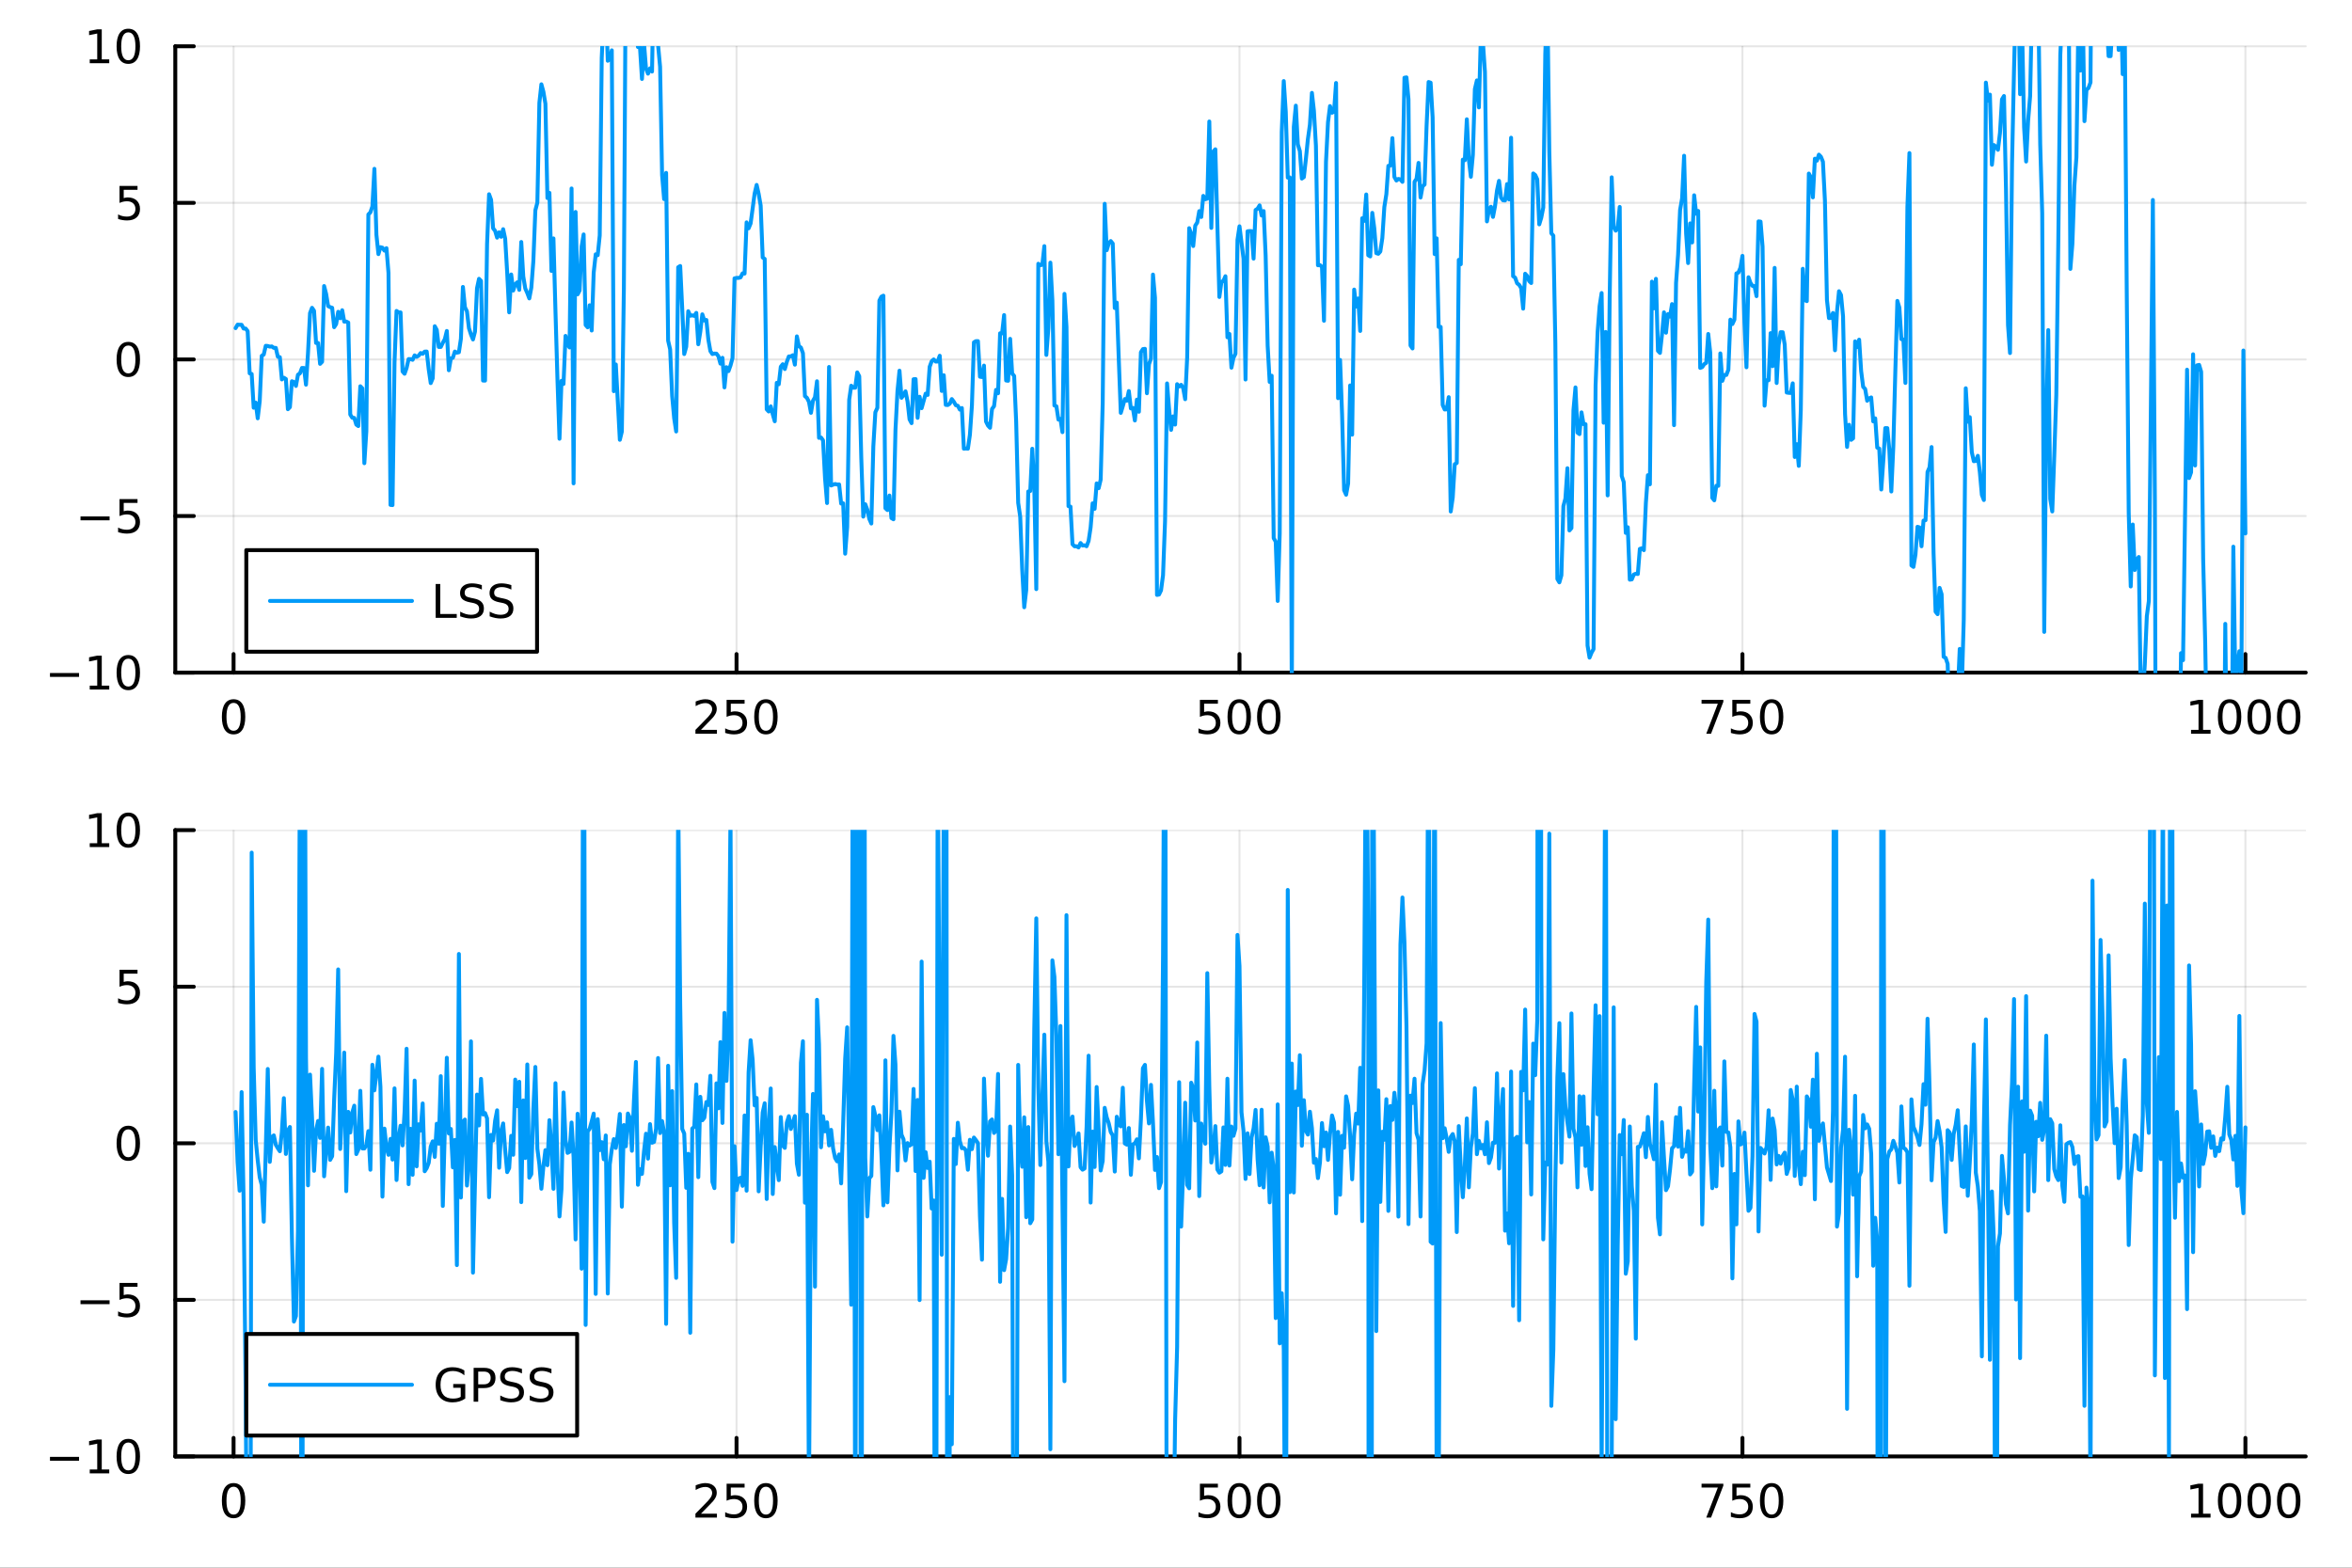 <?xml version="1.0" encoding="utf-8"?>
<svg xmlns="http://www.w3.org/2000/svg" xmlns:xlink="http://www.w3.org/1999/xlink" width="600" height="400" viewBox="0 0 2400 1600">
<rect x="0" y="0" width="2400" height="1600" fill="#333333" stroke="none"/>
<defs>
  <clipPath id="clip000">
    <rect x="0" y="0" width="2400" height="1600"/>
  </clipPath>
</defs>
<path clip-path="url(#clip000)" d="M0 1600 L2400 1600 L2400 0 L0 0  Z" fill="#ffffff" fill-rule="evenodd" fill-opacity="1"/>
<defs>
  <clipPath id="clip001">
    <rect x="480" y="0" width="1681" height="1600"/>
  </clipPath>
</defs>
<path clip-path="url(#clip000)" d="M178.867 686.448 L2352.76 686.448 L2352.76 47.244 L178.867 47.244  Z" fill="#ffffff" fill-rule="evenodd" fill-opacity="1"/>
<defs>
  <clipPath id="clip002">
    <rect x="178" y="47" width="2175" height="640"/>
  </clipPath>
</defs>
<polyline clip-path="url(#clip002)" style="stroke:#000000; stroke-linecap:round; stroke-linejoin:round; stroke-width:2; stroke-opacity:0.1; fill:none" points="238.339,686.448 238.339,47.244 "/>
<polyline clip-path="url(#clip002)" style="stroke:#000000; stroke-linecap:round; stroke-linejoin:round; stroke-width:2; stroke-opacity:0.1; fill:none" points="751.562,686.448 751.562,47.244 "/>
<polyline clip-path="url(#clip002)" style="stroke:#000000; stroke-linecap:round; stroke-linejoin:round; stroke-width:2; stroke-opacity:0.1; fill:none" points="1264.78,686.448 1264.78,47.244 "/>
<polyline clip-path="url(#clip002)" style="stroke:#000000; stroke-linecap:round; stroke-linejoin:round; stroke-width:2; stroke-opacity:0.1; fill:none" points="1778.01,686.448 1778.01,47.244 "/>
<polyline clip-path="url(#clip002)" style="stroke:#000000; stroke-linecap:round; stroke-linejoin:round; stroke-width:2; stroke-opacity:0.1; fill:none" points="2291.23,686.448 2291.23,47.244 "/>
<polyline clip-path="url(#clip002)" style="stroke:#000000; stroke-linecap:round; stroke-linejoin:round; stroke-width:2; stroke-opacity:0.1; fill:none" points="178.867,686.448 2352.76,686.448 "/>
<polyline clip-path="url(#clip002)" style="stroke:#000000; stroke-linecap:round; stroke-linejoin:round; stroke-width:2; stroke-opacity:0.1; fill:none" points="178.867,526.647 2352.76,526.647 "/>
<polyline clip-path="url(#clip002)" style="stroke:#000000; stroke-linecap:round; stroke-linejoin:round; stroke-width:2; stroke-opacity:0.1; fill:none" points="178.867,366.846 2352.76,366.846 "/>
<polyline clip-path="url(#clip002)" style="stroke:#000000; stroke-linecap:round; stroke-linejoin:round; stroke-width:2; stroke-opacity:0.1; fill:none" points="178.867,207.045 2352.76,207.045 "/>
<polyline clip-path="url(#clip002)" style="stroke:#000000; stroke-linecap:round; stroke-linejoin:round; stroke-width:2; stroke-opacity:0.1; fill:none" points="178.867,47.244 2352.76,47.244 "/>
<polyline clip-path="url(#clip000)" style="stroke:#000000; stroke-linecap:round; stroke-linejoin:round; stroke-width:4; stroke-opacity:1; fill:none" points="178.867,686.448 2352.76,686.448 "/>
<polyline clip-path="url(#clip000)" style="stroke:#000000; stroke-linecap:round; stroke-linejoin:round; stroke-width:4; stroke-opacity:1; fill:none" points="238.339,686.448 238.339,667.55 "/>
<polyline clip-path="url(#clip000)" style="stroke:#000000; stroke-linecap:round; stroke-linejoin:round; stroke-width:4; stroke-opacity:1; fill:none" points="751.562,686.448 751.562,667.55 "/>
<polyline clip-path="url(#clip000)" style="stroke:#000000; stroke-linecap:round; stroke-linejoin:round; stroke-width:4; stroke-opacity:1; fill:none" points="1264.78,686.448 1264.78,667.55 "/>
<polyline clip-path="url(#clip000)" style="stroke:#000000; stroke-linecap:round; stroke-linejoin:round; stroke-width:4; stroke-opacity:1; fill:none" points="1778.01,686.448 1778.01,667.55 "/>
<polyline clip-path="url(#clip000)" style="stroke:#000000; stroke-linecap:round; stroke-linejoin:round; stroke-width:4; stroke-opacity:1; fill:none" points="2291.23,686.448 2291.23,667.55 "/>
<path clip-path="url(#clip000)" d="M238.339 717.367 Q234.728 717.367 232.899 720.931 Q231.094 724.473 231.094 731.603 Q231.094 738.709 232.899 742.274 Q234.728 745.815 238.339 745.815 Q241.973 745.815 243.779 742.274 Q245.607 738.709 245.607 731.603 Q245.607 724.473 243.779 720.931 Q241.973 717.367 238.339 717.367 M238.339 713.663 Q244.149 713.663 247.205 718.269 Q250.283 722.853 250.283 731.603 Q250.283 740.329 247.205 744.936 Q244.149 749.519 238.339 749.519 Q232.529 749.519 229.45 744.936 Q226.395 740.329 226.395 731.603 Q226.395 722.853 229.45 718.269 Q232.529 713.663 238.339 713.663 Z" fill="#000000" fill-rule="nonzero" fill-opacity="1" /><path clip-path="url(#clip000)" d="M715.254 744.913 L731.574 744.913 L731.574 748.848 L709.629 748.848 L709.629 744.913 Q712.291 742.158 716.875 737.528 Q721.481 732.876 722.662 731.533 Q724.907 729.01 725.787 727.274 Q726.689 725.515 726.689 723.825 Q726.689 721.07 724.745 719.334 Q722.824 717.598 719.722 717.598 Q717.523 717.598 715.069 718.362 Q712.638 719.126 709.861 720.677 L709.861 715.955 Q712.685 714.82 715.138 714.242 Q717.592 713.663 719.629 713.663 Q725 713.663 728.194 716.348 Q731.388 719.033 731.388 723.524 Q731.388 725.654 730.578 727.575 Q729.791 729.473 727.685 732.066 Q727.106 732.737 724.004 735.954 Q720.902 739.149 715.254 744.913 Z" fill="#000000" fill-rule="nonzero" fill-opacity="1" /><path clip-path="url(#clip000)" d="M741.435 714.288 L759.791 714.288 L759.791 718.223 L745.717 718.223 L745.717 726.695 Q746.736 726.348 747.754 726.186 Q748.773 726.001 749.791 726.001 Q755.578 726.001 758.958 729.172 Q762.337 732.343 762.337 737.76 Q762.337 743.339 758.865 746.44 Q755.393 749.519 749.073 749.519 Q746.898 749.519 744.629 749.149 Q742.384 748.778 739.976 748.038 L739.976 743.339 Q742.06 744.473 744.282 745.028 Q746.504 745.584 748.981 745.584 Q752.985 745.584 755.323 743.478 Q757.661 741.371 757.661 737.76 Q757.661 734.149 755.323 732.042 Q752.985 729.936 748.981 729.936 Q747.106 729.936 745.231 730.353 Q743.379 730.769 741.435 731.649 L741.435 714.288 Z" fill="#000000" fill-rule="nonzero" fill-opacity="1" /><path clip-path="url(#clip000)" d="M781.55 717.367 Q777.939 717.367 776.11 720.931 Q774.305 724.473 774.305 731.603 Q774.305 738.709 776.11 742.274 Q777.939 745.815 781.55 745.815 Q785.184 745.815 786.99 742.274 Q788.819 738.709 788.819 731.603 Q788.819 724.473 786.99 720.931 Q785.184 717.367 781.55 717.367 M781.55 713.663 Q787.36 713.663 790.416 718.269 Q793.495 722.853 793.495 731.603 Q793.495 740.329 790.416 744.936 Q787.36 749.519 781.55 749.519 Q775.74 749.519 772.661 744.936 Q769.606 740.329 769.606 731.603 Q769.606 722.853 772.661 718.269 Q775.74 713.663 781.55 713.663 Z" fill="#000000" fill-rule="nonzero" fill-opacity="1" /><path clip-path="url(#clip000)" d="M1224.4 714.288 L1242.76 714.288 L1242.76 718.223 L1228.69 718.223 L1228.69 726.695 Q1229.7 726.348 1230.72 726.186 Q1231.74 726.001 1232.76 726.001 Q1238.55 726.001 1241.93 729.172 Q1245.31 732.343 1245.31 737.76 Q1245.31 743.339 1241.83 746.44 Q1238.36 749.519 1232.04 749.519 Q1229.87 749.519 1227.6 749.149 Q1225.35 748.778 1222.94 748.038 L1222.94 743.339 Q1225.03 744.473 1227.25 745.028 Q1229.47 745.584 1231.95 745.584 Q1235.95 745.584 1238.29 743.478 Q1240.63 741.371 1240.63 737.76 Q1240.63 734.149 1238.29 732.042 Q1235.95 729.936 1231.95 729.936 Q1230.07 729.936 1228.2 730.353 Q1226.35 730.769 1224.4 731.649 L1224.4 714.288 Z" fill="#000000" fill-rule="nonzero" fill-opacity="1" /><path clip-path="url(#clip000)" d="M1264.52 717.367 Q1260.91 717.367 1259.08 720.931 Q1257.27 724.473 1257.27 731.603 Q1257.27 738.709 1259.08 742.274 Q1260.91 745.815 1264.52 745.815 Q1268.15 745.815 1269.96 742.274 Q1271.79 738.709 1271.79 731.603 Q1271.79 724.473 1269.96 720.931 Q1268.15 717.367 1264.52 717.367 M1264.52 713.663 Q1270.33 713.663 1273.38 718.269 Q1276.46 722.853 1276.46 731.603 Q1276.46 740.329 1273.38 744.936 Q1270.33 749.519 1264.52 749.519 Q1258.71 749.519 1255.63 744.936 Q1252.57 740.329 1252.57 731.603 Q1252.57 722.853 1255.63 718.269 Q1258.71 713.663 1264.52 713.663 Z" fill="#000000" fill-rule="nonzero" fill-opacity="1" /><path clip-path="url(#clip000)" d="M1294.68 717.367 Q1291.07 717.367 1289.24 720.931 Q1287.44 724.473 1287.44 731.603 Q1287.44 738.709 1289.24 742.274 Q1291.07 745.815 1294.68 745.815 Q1298.31 745.815 1300.12 742.274 Q1301.95 738.709 1301.95 731.603 Q1301.95 724.473 1300.12 720.931 Q1298.31 717.367 1294.68 717.367 M1294.68 713.663 Q1300.49 713.663 1303.55 718.269 Q1306.62 722.853 1306.62 731.603 Q1306.62 740.329 1303.55 744.936 Q1300.49 749.519 1294.68 749.519 Q1288.87 749.519 1285.79 744.936 Q1282.74 740.329 1282.74 731.603 Q1282.74 722.853 1285.79 718.269 Q1288.87 713.663 1294.68 713.663 Z" fill="#000000" fill-rule="nonzero" fill-opacity="1" /><path clip-path="url(#clip000)" d="M1736.28 714.288 L1758.51 714.288 L1758.51 716.279 L1745.96 748.848 L1741.08 748.848 L1752.88 718.223 L1736.28 718.223 L1736.28 714.288 Z" fill="#000000" fill-rule="nonzero" fill-opacity="1" /><path clip-path="url(#clip000)" d="M1767.67 714.288 L1786.03 714.288 L1786.03 718.223 L1771.95 718.223 L1771.95 726.695 Q1772.97 726.348 1773.99 726.186 Q1775.01 726.001 1776.03 726.001 Q1781.82 726.001 1785.2 729.172 Q1788.57 732.343 1788.57 737.76 Q1788.57 743.339 1785.1 746.44 Q1781.63 749.519 1775.31 749.519 Q1773.14 749.519 1770.87 749.149 Q1768.62 748.778 1766.21 748.038 L1766.21 743.339 Q1768.3 744.473 1770.52 745.028 Q1772.74 745.584 1775.22 745.584 Q1779.22 745.584 1781.56 743.478 Q1783.9 741.371 1783.9 737.76 Q1783.9 734.149 1781.56 732.042 Q1779.22 729.936 1775.22 729.936 Q1773.34 729.936 1771.47 730.353 Q1769.62 730.769 1767.67 731.649 L1767.67 714.288 Z" fill="#000000" fill-rule="nonzero" fill-opacity="1" /><path clip-path="url(#clip000)" d="M1807.79 717.367 Q1804.18 717.367 1802.35 720.931 Q1800.54 724.473 1800.54 731.603 Q1800.54 738.709 1802.35 742.274 Q1804.18 745.815 1807.79 745.815 Q1811.42 745.815 1813.23 742.274 Q1815.06 738.709 1815.06 731.603 Q1815.06 724.473 1813.23 720.931 Q1811.42 717.367 1807.79 717.367 M1807.79 713.663 Q1813.6 713.663 1816.65 718.269 Q1819.73 722.853 1819.73 731.603 Q1819.73 740.329 1816.65 744.936 Q1813.6 749.519 1807.79 749.519 Q1801.98 749.519 1798.9 744.936 Q1795.84 740.329 1795.84 731.603 Q1795.84 722.853 1798.9 718.269 Q1801.98 713.663 1807.79 713.663 Z" fill="#000000" fill-rule="nonzero" fill-opacity="1" /><path clip-path="url(#clip000)" d="M2235.76 744.913 L2243.4 744.913 L2243.4 718.547 L2235.09 720.214 L2235.09 715.955 L2243.35 714.288 L2248.02 714.288 L2248.02 744.913 L2255.66 744.913 L2255.66 748.848 L2235.76 748.848 L2235.76 744.913 Z" fill="#000000" fill-rule="nonzero" fill-opacity="1" /><path clip-path="url(#clip000)" d="M2275.11 717.367 Q2271.5 717.367 2269.67 720.931 Q2267.86 724.473 2267.86 731.603 Q2267.86 738.709 2269.67 742.274 Q2271.5 745.815 2275.11 745.815 Q2278.74 745.815 2280.55 742.274 Q2282.38 738.709 2282.38 731.603 Q2282.38 724.473 2280.55 720.931 Q2278.74 717.367 2275.11 717.367 M2275.11 713.663 Q2280.92 713.663 2283.97 718.269 Q2287.05 722.853 2287.05 731.603 Q2287.05 740.329 2283.97 744.936 Q2280.92 749.519 2275.11 749.519 Q2269.3 749.519 2266.22 744.936 Q2263.16 740.329 2263.16 731.603 Q2263.16 722.853 2266.22 718.269 Q2269.3 713.663 2275.11 713.663 Z" fill="#000000" fill-rule="nonzero" fill-opacity="1" /><path clip-path="url(#clip000)" d="M2305.27 717.367 Q2301.66 717.367 2299.83 720.931 Q2298.02 724.473 2298.02 731.603 Q2298.02 738.709 2299.83 742.274 Q2301.66 745.815 2305.27 745.815 Q2308.9 745.815 2310.71 742.274 Q2312.54 738.709 2312.54 731.603 Q2312.54 724.473 2310.71 720.931 Q2308.9 717.367 2305.27 717.367 M2305.27 713.663 Q2311.08 713.663 2314.14 718.269 Q2317.21 722.853 2317.21 731.603 Q2317.21 740.329 2314.14 744.936 Q2311.08 749.519 2305.27 749.519 Q2299.46 749.519 2296.38 744.936 Q2293.33 740.329 2293.33 731.603 Q2293.33 722.853 2296.38 718.269 Q2299.46 713.663 2305.27 713.663 Z" fill="#000000" fill-rule="nonzero" fill-opacity="1" /><path clip-path="url(#clip000)" d="M2335.43 717.367 Q2331.82 717.367 2329.99 720.931 Q2328.19 724.473 2328.19 731.603 Q2328.19 738.709 2329.99 742.274 Q2331.82 745.815 2335.43 745.815 Q2339.07 745.815 2340.87 742.274 Q2342.7 738.709 2342.7 731.603 Q2342.7 724.473 2340.87 720.931 Q2339.07 717.367 2335.43 717.367 M2335.43 713.663 Q2341.24 713.663 2344.3 718.269 Q2347.38 722.853 2347.38 731.603 Q2347.38 740.329 2344.3 744.936 Q2341.24 749.519 2335.43 749.519 Q2329.62 749.519 2326.54 744.936 Q2323.49 740.329 2323.49 731.603 Q2323.49 722.853 2326.54 718.269 Q2329.62 713.663 2335.43 713.663 Z" fill="#000000" fill-rule="nonzero" fill-opacity="1" /><polyline clip-path="url(#clip000)" style="stroke:#000000; stroke-linecap:round; stroke-linejoin:round; stroke-width:4; stroke-opacity:1; fill:none" points="178.867,686.448 178.867,47.244 "/>
<polyline clip-path="url(#clip000)" style="stroke:#000000; stroke-linecap:round; stroke-linejoin:round; stroke-width:4; stroke-opacity:1; fill:none" points="178.867,686.448 197.764,686.448 "/>
<polyline clip-path="url(#clip000)" style="stroke:#000000; stroke-linecap:round; stroke-linejoin:round; stroke-width:4; stroke-opacity:1; fill:none" points="178.867,526.647 197.764,526.647 "/>
<polyline clip-path="url(#clip000)" style="stroke:#000000; stroke-linecap:round; stroke-linejoin:round; stroke-width:4; stroke-opacity:1; fill:none" points="178.867,366.846 197.764,366.846 "/>
<polyline clip-path="url(#clip000)" style="stroke:#000000; stroke-linecap:round; stroke-linejoin:round; stroke-width:4; stroke-opacity:1; fill:none" points="178.867,207.045 197.764,207.045 "/>
<polyline clip-path="url(#clip000)" style="stroke:#000000; stroke-linecap:round; stroke-linejoin:round; stroke-width:4; stroke-opacity:1; fill:none" points="178.867,47.244 197.764,47.244 "/>
<path clip-path="url(#clip000)" d="M50.992 686.899 L80.668 686.899 L80.668 690.834 L50.992 690.834 L50.992 686.899 Z" fill="#000000" fill-rule="nonzero" fill-opacity="1" /><path clip-path="url(#clip000)" d="M91.571 699.793 L99.21 699.793 L99.21 673.427 L90.899 675.094 L90.899 670.835 L99.163 669.168 L103.839 669.168 L103.839 699.793 L111.478 699.793 L111.478 703.728 L91.571 703.728 L91.571 699.793 Z" fill="#000000" fill-rule="nonzero" fill-opacity="1" /><path clip-path="url(#clip000)" d="M130.922 672.247 Q127.311 672.247 125.482 675.811 Q123.677 679.353 123.677 686.483 Q123.677 693.589 125.482 697.154 Q127.311 700.695 130.922 700.695 Q134.556 700.695 136.362 697.154 Q138.191 693.589 138.191 686.483 Q138.191 679.353 136.362 675.811 Q134.556 672.247 130.922 672.247 M130.922 668.543 Q136.732 668.543 139.788 673.149 Q142.867 677.733 142.867 686.483 Q142.867 695.209 139.788 699.816 Q136.732 704.399 130.922 704.399 Q125.112 704.399 122.033 699.816 Q118.978 695.209 118.978 686.483 Q118.978 677.733 122.033 673.149 Q125.112 668.543 130.922 668.543 Z" fill="#000000" fill-rule="nonzero" fill-opacity="1" /><path clip-path="url(#clip000)" d="M82.149 527.098 L111.825 527.098 L111.825 531.033 L82.149 531.033 L82.149 527.098 Z" fill="#000000" fill-rule="nonzero" fill-opacity="1" /><path clip-path="url(#clip000)" d="M121.964 509.367 L140.32 509.367 L140.32 513.302 L126.246 513.302 L126.246 521.774 Q127.265 521.427 128.283 521.265 Q129.302 521.08 130.32 521.08 Q136.107 521.08 139.487 524.251 Q142.867 527.422 142.867 532.839 Q142.867 538.418 139.394 541.52 Q135.922 544.598 129.603 544.598 Q127.427 544.598 125.158 544.228 Q122.913 543.857 120.506 543.117 L120.506 538.418 Q122.589 539.552 124.811 540.108 Q127.033 540.663 129.51 540.663 Q133.515 540.663 135.853 538.557 Q138.191 536.45 138.191 532.839 Q138.191 529.228 135.853 527.121 Q133.515 525.015 129.51 525.015 Q127.635 525.015 125.76 525.432 Q123.908 525.848 121.964 526.728 L121.964 509.367 Z" fill="#000000" fill-rule="nonzero" fill-opacity="1" /><path clip-path="url(#clip000)" d="M130.922 352.645 Q127.311 352.645 125.482 356.209 Q123.677 359.751 123.677 366.881 Q123.677 373.987 125.482 377.552 Q127.311 381.094 130.922 381.094 Q134.556 381.094 136.362 377.552 Q138.191 373.987 138.191 366.881 Q138.191 359.751 136.362 356.209 Q134.556 352.645 130.922 352.645 M130.922 348.941 Q136.732 348.941 139.788 353.547 Q142.867 358.131 142.867 366.881 Q142.867 375.608 139.788 380.214 Q136.732 384.797 130.922 384.797 Q125.112 384.797 122.033 380.214 Q118.978 375.608 118.978 366.881 Q118.978 358.131 122.033 353.547 Q125.112 348.941 130.922 348.941 Z" fill="#000000" fill-rule="nonzero" fill-opacity="1" /><path clip-path="url(#clip000)" d="M121.964 189.765 L140.32 189.765 L140.32 193.7 L126.246 193.7 L126.246 202.172 Q127.265 201.825 128.283 201.663 Q129.302 201.478 130.32 201.478 Q136.107 201.478 139.487 204.649 Q142.867 207.82 142.867 213.237 Q142.867 218.816 139.394 221.918 Q135.922 224.996 129.603 224.996 Q127.427 224.996 125.158 224.626 Q122.913 224.256 120.506 223.515 L120.506 218.816 Q122.589 219.95 124.811 220.506 Q127.033 221.061 129.51 221.061 Q133.515 221.061 135.853 218.955 Q138.191 216.848 138.191 213.237 Q138.191 209.626 135.853 207.52 Q133.515 205.413 129.51 205.413 Q127.635 205.413 125.76 205.83 Q123.908 206.246 121.964 207.126 L121.964 189.765 Z" fill="#000000" fill-rule="nonzero" fill-opacity="1" /><path clip-path="url(#clip000)" d="M91.571 60.589 L99.21 60.589 L99.21 34.223 L90.899 35.89 L90.899 31.631 L99.163 29.964 L103.839 29.964 L103.839 60.589 L111.478 60.589 L111.478 64.524 L91.571 64.524 L91.571 60.589 Z" fill="#000000" fill-rule="nonzero" fill-opacity="1" /><path clip-path="url(#clip000)" d="M130.922 33.043 Q127.311 33.043 125.482 36.608 Q123.677 40.149 123.677 47.279 Q123.677 54.385 125.482 57.95 Q127.311 61.492 130.922 61.492 Q134.556 61.492 136.362 57.95 Q138.191 54.385 138.191 47.279 Q138.191 40.149 136.362 36.608 Q134.556 33.043 130.922 33.043 M130.922 29.339 Q136.732 29.339 139.788 33.946 Q142.867 38.529 142.867 47.279 Q142.867 56.006 139.788 60.612 Q136.732 65.195 130.922 65.195 Q125.112 65.195 122.033 60.612 Q118.978 56.006 118.978 47.279 Q118.978 38.529 122.033 33.946 Q125.112 29.339 130.922 29.339 Z" fill="#000000" fill-rule="nonzero" fill-opacity="1" /><polyline clip-path="url(#clip002)" style="stroke:#009af9; stroke-linecap:round; stroke-linejoin:round; stroke-width:4; stroke-opacity:1; fill:none" points="240.392,334.886 242.445,331.333 244.498,331.463 246.55,331.5 248.603,335.326 250.656,335.328 252.709,337.959 254.762,381.043 256.815,381.667 258.868,416.117 260.921,410.864 262.974,426.925 265.027,409.43 267.079,363.199 269.132,361.817 271.185,352.939 273.238,353.118 275.291,353.783 277.344,353.556 279.397,355.037 281.45,355.058 283.503,364.112 285.555,364.553 287.608,387.249 289.661,385.524 291.714,386.785 293.767,417.647 295.82,415.54 297.873,389.101 299.926,389.902 301.979,393.912 304.031,382.473 306.084,381.032 308.137,375.527 310.19,375.586 312.243,392.605 314.296,360.196 316.349,319.561 318.402,314.16 320.455,317.156 322.507,350.028 324.56,350.073 326.613,371.361 328.666,369.238 330.719,291.934 332.772,299.876 334.825,312.38 336.878,313.478 338.931,314.12 340.984,333.939 343.036,330.706 345.089,318.226 347.142,324.818 349.195,316.636 351.248,328.274 353.301,328.167 355.354,329.197 357.407,423.138 359.46,426.328 361.512,426.545 363.565,433.324 365.618,434.848 367.671,394.223 369.724,396.363 371.777,472.748 373.83,440.055 375.883,218.908 377.936,216.757 379.988,210.713 382.041,172.305 384.094,239.59 386.147,259.36 388.2,252.272 390.253,252.809 392.306,255.786 394.359,253.282 396.412,278.445 398.464,515.299 400.517,515.501 402.57,369.736 404.623,317.345 406.676,318.837 408.729,318.84 410.782,379.115 412.835,381.453 414.888,375.566 416.94,366.481 418.993,366.544 421.046,367.218 423.099,362.701 425.152,364.191 427.205,362.982 429.258,360.298 431.311,361.095 433.364,358.86 435.417,358.797 437.469,376.956 439.522,391.006 441.575,386.036 443.628,332.949 445.681,336.677 447.734,354.108 449.787,354.096 451.84,349.821 453.893,346.144 455.945,337.79 457.998,377.891 460.051,365.834 462.104,365.169 464.157,358.794 466.21,359.947 468.263,359.496 470.316,345.687 472.369,292.838 474.421,313.603 476.474,317.71 478.527,334.957 480.58,341.426 482.633,346.47 484.686,338.4 486.739,294.186 488.792,284.55 490.845,286.717 492.897,388.409 494.95,388.457 497.003,249.186 499.056,198.261 501.109,203.929 503.162,233.052 505.215,235.591 507.268,242.541 509.321,237.101 511.374,241.656 513.426,233.929 515.479,243.534 517.532,278.197 519.585,318.798 521.638,280.146 523.691,296.521 525.744,290.128 527.797,288.103 529.85,295.851 531.902,246.966 533.955,282.129 536.008,294.458 538.061,299.066 540.114,304.547 542.167,293.62 544.22,266.646 546.273,214.624 548.326,206.765 550.378,104.972 552.431,86.036 554.484,93.578 556.537,105.847 558.59,202.135 560.643,196.8 562.696,276.53 564.749,243.332 566.802,317.471 568.854,387.782 570.907,447.792 572.96,388.662 575.013,391.893 577.066,342.816 579.119,351.463 581.172,354.627 583.225,192.354 585.278,493.343 587.331,216.322 589.383,300.404 591.436,296.53 593.489,251.573 595.542,239.265 597.595,331.722 599.648,334.055 601.701,311.543 603.754,337.33 605.807,278.217 607.859,259.55 609.912,260.459 611.965,240.293 614.018,59.093 616.071,12.445 618.124,1.95 620.177,62.031 622.23,60.431 624.283,51.358 626.335,399.263 628.388,371.965 630.441,410.407 632.494,448.876 634.547,440.432 636.6,294.613 638.653,-61.311 640.706,-122.523 642.759,24.782 644.811,29.152 646.864,24.538 648.917,6.111 650.97,47.989 653.023,48.111 655.076,80.566 657.129,43.721 659.182,69.888 661.235,75.173 663.288,69.731 665.34,73.038 667.393,-42.38 669.446,-42.119 671.499,45.959 673.552,68.071 675.605,178.646 677.658,203.212 679.711,176.439 681.764,347.663 683.816,356.588 685.869,404.086 687.922,426.916 689.975,440.37 692.028,272.756 694.081,271.478 696.134,314.688 698.187,361.355 700.24,353.88 702.292,317.639 704.345,322.267 706.398,321.831 708.451,322.41 710.504,319.334 712.557,351.359 714.61,338.441 716.663,320.796 718.716,327.149 720.768,326.517 722.821,346.639 724.874,358.322 726.927,361.371 728.98,360.856 731.033,360.929 733.086,363.615 735.139,371.139 737.192,365.171 739.245,395.387 741.297,374.766 743.35,378.769 745.403,373.054 747.456,365.48 749.509,284.101 751.562,283.623 753.615,283.636 755.668,283.087 757.721,279.003 759.773,279.213 761.826,226.95 763.879,233.025 765.932,228.041 767.985,212.892 770.038,197.443 772.091,188.733 774.144,197.862 776.197,209.768 778.249,262.786 780.302,264.244 782.355,417.759 784.408,419.97 786.461,414.709 788.514,422.788 790.567,429.964 792.62,390.703 794.673,392.174 796.725,374.274 798.778,371.719 800.831,376.664 802.884,369.347 804.937,363.798 806.99,363.716 809.043,362.552 811.096,372.188 813.149,343.312 815.202,353.311 817.254,354.724 819.307,360.452 821.36,404.231 823.413,406.062 825.466,410.136 827.519,421.339 829.572,409.041 831.625,405.407 833.678,389.126 835.73,446.886 837.783,446.558 839.836,449.4 841.889,488.335 843.942,513.416 845.995,374.515 848.048,495.488 850.101,494.673 852.154,493.964 854.206,494.519 856.259,494.435 858.312,513.919 860.365,513.691 862.418,565.111 864.471,537.746 866.524,408.056 868.577,393.659 870.63,395.726 872.682,395.688 874.735,380.063 876.788,383.985 878.841,467.1 880.894,527.28 882.947,514.65 885,520.188 887.053,529.576 889.106,534.311 891.159,455.43 893.211,420.769 895.264,416.259 897.317,306.783 899.37,302.798 901.423,301.77 903.476,518.667 905.529,520.574 907.582,505.75 909.635,528.762 911.687,529.989 913.74,438.887 915.793,399.174 917.846,378.321 919.899,406.006 921.952,403.307 924.005,399.395 926.058,409.626 928.111,428.022 930.163,431.874 932.216,387.054 934.269,386.871 936.322,426.449 938.375,404.937 940.428,416.572 942.481,409.211 944.534,401.762 946.587,403.079 948.639,374.35 950.692,368.699 952.745,366.861 954.798,369.044 956.851,368.956 958.904,363.077 960.957,398.989 963.01,382.957 965.063,413.226 967.116,413.371 969.168,411.967 971.221,407.303 973.274,409.996 975.327,413.574 977.38,414.163 979.433,418.044 981.486,416.433 983.539,457.948 985.592,457.729 987.644,457.95 989.697,443.735 991.75,413.839 993.803,349.392 995.856,348.155 997.909,348.155 999.962,384.496 1002.01,384.805 1004.07,373.138 1006.12,430.188 1008.17,434.354 1010.23,436.585 1012.28,417.365 1014.33,414.559 1016.38,397.885 1018.44,401.394 1020.49,340.175 1022.54,340.252 1024.6,321.571 1026.65,388.336 1028.7,388.634 1030.76,345.826 1032.81,381.153 1034.86,383.732 1036.91,430.33 1038.97,513.212 1041.02,527.274 1043.07,581.105 1045.13,619.782 1047.18,602.257 1049.23,501.63 1051.28,501.16 1053.34,457.987 1055.39,497.009 1057.44,601.288 1059.5,269.178 1061.55,270.743 1063.6,270.181 1065.65,251.217 1067.71,362.245 1069.76,334.875 1071.81,268.05 1073.87,306.863 1075.92,413.826 1077.97,414.668 1080.02,428.258 1082.08,427.505 1084.13,441.067 1086.18,299.93 1088.24,333.448 1090.29,516.569 1092.34,517.052 1094.39,555.44 1096.45,557.544 1098.5,557.527 1100.55,558.717 1102.61,554.237 1104.66,556.762 1106.71,556.508 1108.77,557.5 1110.82,552.056 1112.87,538.35 1114.92,513.703 1116.98,519.325 1119.03,493.389 1121.08,498.257 1123.14,489.523 1125.19,412.096 1127.24,207.982 1129.29,255.389 1131.35,248.544 1133.4,246.017 1135.45,248.552 1137.51,314.371 1139.56,308.833 1141.61,366.704 1143.66,421.38 1145.72,414.539 1147.77,407.284 1149.82,408.962 1151.88,399.118 1153.93,416.82 1155.98,416.301 1158.03,429.151 1160.09,407.852 1162.14,420.253 1164.19,359.517 1166.25,356.288 1168.3,356.001 1170.35,401.365 1172.4,371.783 1174.46,365.968 1176.51,280.234 1178.56,303.837 1180.62,607.181 1182.67,606.792 1184.72,602.553 1186.77,587.091 1188.83,531.815 1190.88,391.315 1192.93,417.09 1194.99,438.737 1197.04,425.024 1199.09,433.323 1201.15,392.087 1203.2,394.527 1205.25,392.759 1207.3,395.943 1209.36,407.443 1211.41,364.73 1213.46,232.859 1215.52,238.825 1217.57,251.109 1219.62,230.315 1221.67,227.143 1223.73,215.486 1225.78,221.454 1227.83,199.929 1229.89,203.377 1231.94,202.714 1233.99,123.999 1236.04,232.607 1238.1,154.646 1240.15,152.383 1242.2,228.382 1244.26,303.103 1246.31,287.848 1248.36,286.582 1250.41,281.912 1252.47,344.282 1254.52,340.823 1256.57,375.266 1258.63,365.255 1260.68,361.033 1262.73,244.777 1264.78,230.971 1266.84,247.602 1268.89,263.95 1270.94,387.344 1273,236.083 1275.05,235.814 1277.1,235.916 1279.16,263.951 1281.21,214.324 1283.26,212.991 1285.31,209.595 1287.37,219.966 1289.42,215.391 1291.47,260.632 1293.53,352.742 1295.58,389.827 1297.63,383.453 1299.68,549.248 1301.74,552.784 1303.79,613.333 1305.84,544.255 1307.9,134.859 1309.95,82.729 1312,114.151 1314.05,181.283 1316.11,181.057 1318.16,716.673 1320.21,129.579 1322.27,107.819 1324.32,147.287 1326.37,154.254 1328.42,182.245 1330.48,180.748 1332.53,162.462 1334.58,142.071 1336.64,127.244 1338.69,94.785 1340.74,113.043 1342.79,148.74 1344.85,270.741 1346.9,270.571 1348.95,272.31 1351.01,327.376 1353.06,165.169 1355.11,124.683 1357.16,108.263 1359.22,115.063 1361.27,113.891 1363.32,84.695 1365.38,406.383 1367.43,367.328 1369.48,423.281 1371.54,500.288 1373.59,504.921 1375.64,493.477 1377.69,393.391 1379.75,443.606 1381.8,295.559 1383.85,312.875 1385.91,304.653 1387.96,337.772 1390.01,222.74 1392.06,225.463 1394.12,198.484 1396.17,260.512 1398.22,261.709 1400.28,217.245 1402.33,232.981 1404.38,258.368 1406.43,259.023 1408.49,256.715 1410.54,242.977 1412.59,211.24 1414.65,198.192 1416.7,169.259 1418.75,168.992 1420.8,140.959 1422.86,180.623 1424.91,184.237 1426.96,182.622 1429.02,183.125 1431.07,185.607 1433.12,79.329 1435.17,78.97 1437.23,101.278 1439.28,352.618 1441.33,355.629 1443.39,185.514 1445.44,182.535 1447.49,166.245 1449.55,201.586 1451.6,190.155 1453.65,188.285 1455.7,128.389 1457.76,83.686 1459.81,84.384 1461.86,119.658 1463.92,259.338 1465.97,243.268 1468.02,333.651 1470.07,333.64 1472.13,413.316 1474.18,417.944 1476.23,417.757 1478.29,405.328 1480.34,522.05 1482.39,507.769 1484.44,473.761 1486.5,472.523 1488.55,265.209 1490.6,269.659 1492.66,162.93 1494.71,163.57 1496.76,121.752 1498.81,162.733 1500.87,180.402 1502.92,158.092 1504.97,90.924 1507.03,82.074 1509.08,109.622 1511.13,34.374 1513.18,42.907 1515.24,73.327 1517.29,225.971 1519.34,214.088 1521.4,211.017 1523.45,221.373 1525.5,210.672 1527.55,194.373 1529.61,184.599 1531.66,201.636 1533.71,204.431 1535.77,204.618 1537.82,187.889 1539.87,203.567 1541.93,140.555 1543.98,281.883 1546.03,283.335 1548.08,289.119 1550.14,290.683 1552.19,294.041 1554.24,315.001 1556.3,279.354 1558.35,281.672 1560.4,286.898 1562.45,288.867 1564.51,177.043 1566.56,178.631 1568.61,182.975 1570.67,228.998 1572.72,222.206 1574.77,211.755 1576.82,55.047 1578.88,-5.958 1580.93,154.913 1582.98,238.004 1585.04,240.527 1587.09,350.288 1589.14,590.928 1591.19,594.363 1593.25,587.149 1595.3,516.549 1597.35,508.827 1599.41,477.877 1601.46,541.392 1603.51,538.958 1605.56,418.647 1607.62,395.416 1609.67,441.522 1611.72,443.066 1613.78,420.88 1615.83,432.885 1617.88,432.942 1619.94,658.797 1621.99,671.156 1624.04,666.078 1626.09,662.471 1628.15,393.242 1630.2,339.098 1632.25,312.406 1634.31,299.065 1636.36,431.433 1638.41,338.794 1640.46,505.62 1642.52,304.119 1644.57,180.976 1646.62,231.146 1648.68,235.417 1650.73,232.9 1652.78,211.205 1654.83,485.747 1656.89,492.045 1658.94,543.869 1660.99,538.083 1663.05,591.62 1665.1,591.324 1667.15,586.357 1669.2,585.54 1671.26,585.845 1673.31,560.204 1675.36,559.557 1677.42,561.522 1679.47,513.269 1681.52,484.972 1683.57,494.281 1685.63,287.438 1687.68,314.682 1689.73,284.566 1691.79,358.041 1693.84,360.181 1695.89,341.758 1697.94,318.79 1700,339.582 1702.05,320.51 1704.1,323.144 1706.16,310.335 1708.21,433.936 1710.26,288.721 1712.32,260.149 1714.37,214.394 1716.42,202.456 1718.47,158.959 1720.53,238.321 1722.58,268.485 1724.63,227.996 1726.69,247.417 1728.74,199.318 1730.79,218.178 1732.84,215.311 1734.9,375.483 1736.95,374.691 1739,371.627 1741.06,370.324 1743.11,340.856 1745.16,360.072 1747.21,508.046 1749.27,510.649 1751.32,495.765 1753.37,495.883 1755.43,360.67 1757.48,388.701 1759.53,382.701 1761.58,382.666 1763.64,377.354 1765.69,326.21 1767.74,330.734 1769.8,326.254 1771.85,279.063 1773.9,278.217 1775.95,273.248 1778.01,261.117 1780.06,328.795 1782.11,374.865 1784.17,282.971 1786.22,288.821 1788.27,291.77 1790.33,292.022 1792.38,302.252 1794.43,225.95 1796.48,226.204 1798.54,251.693 1800.59,414.026 1802.64,388.115 1804.7,388.121 1806.75,340.016 1808.8,373.737 1810.85,273.396 1812.91,390.896 1814.96,352.095 1817.01,339.041 1819.07,339.075 1821.12,351.634 1823.17,400.61 1825.22,400.926 1827.28,401.038 1829.33,391.234 1831.38,466.41 1833.44,453.313 1835.49,475.473 1837.54,418.627 1839.59,274.331 1841.65,306.321 1843.7,307.347 1845.75,177.147 1847.81,180.867 1849.86,201.438 1851.91,161.985 1853.96,163.99 1856.02,157.846 1858.07,159.983 1860.12,165.057 1862.18,204.856 1864.23,306.164 1866.28,324.651 1868.34,324.477 1870.39,319.43 1872.44,357.501 1874.49,317.919 1876.55,297.237 1878.6,301.114 1880.65,322.809 1882.71,422.631 1884.76,456.127 1886.81,433.528 1888.86,448.932 1890.92,447.366 1892.97,348.405 1895.02,354.239 1897.08,346.661 1899.13,378.744 1901.18,394.846 1903.23,397.013 1905.29,409.018 1907.34,406.496 1909.39,405.618 1911.45,430.061 1913.5,426.981 1915.55,456.855 1917.6,457.855 1919.66,499.618 1921.71,470.719 1923.76,436.918 1925.82,436.944 1927.87,458.81 1929.92,501.622 1931.97,455.4 1934.03,377.988 1936.08,307.104 1938.13,313.907 1940.19,346.177 1942.24,346.51 1944.29,390.839 1946.34,211.381 1948.4,156.237 1950.45,577.073 1952.5,578.593 1954.56,566.061 1956.61,537.639 1958.66,538.282 1960.72,557.54 1962.77,531.35 1964.82,530.938 1966.87,481.701 1968.93,476.893 1970.98,456.263 1973.03,564.793 1975.09,624.292 1977.14,626.837 1979.19,600.003 1981.24,606.491 1983.3,670.322 1985.35,671.46 1987.4,677.585 1989.46,740.501 1991.51,780.738 1993.56,815.533 1995.61,707.682 1997.67,708.427 1999.72,662.285 2001.77,704.805 2003.83,632.422 2005.88,396.257 2007.93,430.404 2009.98,425.782 2012.04,461.451 2014.09,470.713 2016.14,470.453 2018.2,465.206 2020.25,481.846 2022.3,505.019 2024.35,510.333 2026.41,84.3 2028.46,102.768 2030.51,96.567 2032.57,168.13 2034.62,148.031 2036.67,149.712 2038.73,152.885 2040.78,135.662 2042.83,101.395 2044.88,97.998 2046.94,193.376 2048.99,331.692 2051.04,360.328 2053.1,166.735 2055.15,69.574 2057.2,-10.218 2059.25,-40.407 2061.31,96.126 2063.36,28.041 2065.41,129.962 2067.47,164.853 2069.52,122.905 2071.57,97.94 2073.62,-3.814 2075.68,-4.195 2077.73,6.62 2079.78,-8.074 2081.84,147.013 2083.89,217.539 2085.94,644.926 2087.99,432.277 2090.05,336.872 2092.1,509.311 2094.15,521.994 2096.21,464.658 2098.26,403.084 2100.31,245.883 2102.36,55.556 2104.42,12.948 2106.47,10.927 2108.52,8.735 2110.58,-59.954 2112.63,274.444 2114.68,248.858 2116.73,189.552 2118.79,160.499 2120.84,19.49 2122.89,72.018 2124.95,-9.951 2127,123.668 2129.05,91.666 2131.11,89.791 2133.16,84.101 2135.21,-193.562 2137.26,-149.978 2139.32,-136.697 2141.37,-130.854 2143.42,-55.502 2145.48,-30.724 2147.53,19.849 2149.58,19.408 2151.63,57.247 2153.69,57.311 2155.74,19.79 2157.79,3.531 2159.85,-34.1 2161.9,50.956 2163.95,-2.376 2166,75.669 2168.06,19.071 2170.11,293.212 2172.16,523.056 2174.22,598.555 2176.27,535.326 2178.32,581.749 2180.37,571.123 2182.43,568.476 2184.48,711.815 2186.53,713.273 2188.59,677.822 2190.64,628.845 2192.69,613.401 2194.74,418.25 2196.8,204.086 2198.85,509.387 2200.9,1196.21 2202.96,1117.36 2205.01,916.898 2207.06,971.438 2209.12,968.31 2211.17,950.264 2213.22,902.152 2215.27,927.784 2217.33,961.87 2219.38,1170.66 2221.43,1198.17 2223.49,802.93 2225.54,666.592 2227.59,673.765 2229.64,525.814 2231.7,377.305 2233.75,487.919 2235.8,482.049 2237.86,361.589 2239.91,475.086 2241.96,372.865 2244.01,372.416 2246.07,379.426 2248.12,570.439 2250.17,653.94 2252.23,771.299 2254.28,974.034 2256.33,975.611 2258.38,739.888 2260.44,834.556 2262.49,925.325 2264.54,836.47 2266.6,881.404 2268.65,894.596 2270.7,636.708 2272.75,830.988 2274.81,841.369 2276.86,837.866 2278.91,557.927 2280.97,698.001 2283.02,680.679 2285.07,664.635 2287.12,695.569 2289.18,357.727 2291.23,544.454 "/>
<path clip-path="url(#clip000)" d="M251.33 665.141 L548.024 665.141 L548.024 561.461 L251.33 561.461  Z" fill="#ffffff" fill-rule="evenodd" fill-opacity="1"/>
<polyline clip-path="url(#clip000)" style="stroke:#000000; stroke-linecap:round; stroke-linejoin:round; stroke-width:4; stroke-opacity:1; fill:none" points="251.33,665.141 548.024,665.141 548.024,561.461 251.33,561.461 251.33,665.141 "/>
<polyline clip-path="url(#clip000)" style="stroke:#009af9; stroke-linecap:round; stroke-linejoin:round; stroke-width:4; stroke-opacity:1; fill:none" points="275.484,613.301 420.41,613.301 "/>
<path clip-path="url(#clip000)" d="M444.564 596.021 L449.24 596.021 L449.24 626.646 L466.069 626.646 L466.069 630.581 L444.564 630.581 L444.564 596.021 Z" fill="#000000" fill-rule="nonzero" fill-opacity="1" /><path clip-path="url(#clip000)" d="M491.694 597.155 L491.694 601.715 Q489.032 600.442 486.67 599.817 Q484.309 599.192 482.11 599.192 Q478.291 599.192 476.208 600.674 Q474.147 602.155 474.147 604.887 Q474.147 607.178 475.513 608.359 Q476.902 609.516 480.745 610.234 L483.569 610.813 Q488.8 611.808 491.277 614.331 Q493.777 616.831 493.777 621.044 Q493.777 626.067 490.397 628.66 Q487.041 631.252 480.536 631.252 Q478.083 631.252 475.305 630.697 Q472.55 630.141 469.587 629.053 L469.587 624.239 Q472.434 625.836 475.166 626.646 Q477.897 627.456 480.536 627.456 Q484.541 627.456 486.717 625.882 Q488.893 624.308 488.893 621.391 Q488.893 618.845 487.319 617.41 Q485.768 615.975 482.203 615.257 L479.356 614.702 Q474.124 613.66 471.786 611.438 Q469.448 609.215 469.448 605.257 Q469.448 600.674 472.666 598.035 Q475.907 595.396 481.578 595.396 Q484.008 595.396 486.532 595.836 Q489.055 596.276 491.694 597.155 Z" fill="#000000" fill-rule="nonzero" fill-opacity="1" /><path clip-path="url(#clip000)" d="M521.786 597.155 L521.786 601.715 Q519.124 600.442 516.763 599.817 Q514.402 599.192 512.203 599.192 Q508.383 599.192 506.3 600.674 Q504.24 602.155 504.24 604.887 Q504.24 607.178 505.606 608.359 Q506.994 609.516 510.837 610.234 L513.661 610.813 Q518.893 611.808 521.369 614.331 Q523.869 616.831 523.869 621.044 Q523.869 626.067 520.49 628.66 Q517.133 631.252 510.629 631.252 Q508.175 631.252 505.397 630.697 Q502.643 630.141 499.68 629.053 L499.68 624.239 Q502.527 625.836 505.258 626.646 Q507.99 627.456 510.629 627.456 Q514.633 627.456 516.809 625.882 Q518.985 624.308 518.985 621.391 Q518.985 618.845 517.411 617.41 Q515.86 615.975 512.295 615.257 L509.448 614.702 Q504.217 613.66 501.879 611.438 Q499.541 609.215 499.541 605.257 Q499.541 600.674 502.758 598.035 Q505.999 595.396 511.67 595.396 Q514.101 595.396 516.624 595.836 Q519.147 596.276 521.786 597.155 Z" fill="#000000" fill-rule="nonzero" fill-opacity="1" /><path clip-path="url(#clip000)" d="M178.867 1486.45 L2352.76 1486.45 L2352.76 847.244 L178.867 847.244  Z" fill="#ffffff" fill-rule="evenodd" fill-opacity="1"/>
<defs>
  <clipPath id="clip003">
    <rect x="178" y="847" width="2175" height="640"/>
  </clipPath>
</defs>
<polyline clip-path="url(#clip003)" style="stroke:#000000; stroke-linecap:round; stroke-linejoin:round; stroke-width:2; stroke-opacity:0.1; fill:none" points="238.339,1486.45 238.339,847.244 "/>
<polyline clip-path="url(#clip003)" style="stroke:#000000; stroke-linecap:round; stroke-linejoin:round; stroke-width:2; stroke-opacity:0.1; fill:none" points="751.562,1486.45 751.562,847.244 "/>
<polyline clip-path="url(#clip003)" style="stroke:#000000; stroke-linecap:round; stroke-linejoin:round; stroke-width:2; stroke-opacity:0.1; fill:none" points="1264.78,1486.45 1264.78,847.244 "/>
<polyline clip-path="url(#clip003)" style="stroke:#000000; stroke-linecap:round; stroke-linejoin:round; stroke-width:2; stroke-opacity:0.1; fill:none" points="1778.01,1486.45 1778.01,847.244 "/>
<polyline clip-path="url(#clip003)" style="stroke:#000000; stroke-linecap:round; stroke-linejoin:round; stroke-width:2; stroke-opacity:0.1; fill:none" points="2291.23,1486.45 2291.23,847.244 "/>
<polyline clip-path="url(#clip003)" style="stroke:#000000; stroke-linecap:round; stroke-linejoin:round; stroke-width:2; stroke-opacity:0.1; fill:none" points="178.867,1486.45 2352.76,1486.45 "/>
<polyline clip-path="url(#clip003)" style="stroke:#000000; stroke-linecap:round; stroke-linejoin:round; stroke-width:2; stroke-opacity:0.1; fill:none" points="178.867,1326.65 2352.76,1326.65 "/>
<polyline clip-path="url(#clip003)" style="stroke:#000000; stroke-linecap:round; stroke-linejoin:round; stroke-width:2; stroke-opacity:0.1; fill:none" points="178.867,1166.85 2352.76,1166.85 "/>
<polyline clip-path="url(#clip003)" style="stroke:#000000; stroke-linecap:round; stroke-linejoin:round; stroke-width:2; stroke-opacity:0.1; fill:none" points="178.867,1007.05 2352.76,1007.05 "/>
<polyline clip-path="url(#clip003)" style="stroke:#000000; stroke-linecap:round; stroke-linejoin:round; stroke-width:2; stroke-opacity:0.1; fill:none" points="178.867,847.244 2352.76,847.244 "/>
<polyline clip-path="url(#clip000)" style="stroke:#000000; stroke-linecap:round; stroke-linejoin:round; stroke-width:4; stroke-opacity:1; fill:none" points="178.867,1486.45 2352.76,1486.45 "/>
<polyline clip-path="url(#clip000)" style="stroke:#000000; stroke-linecap:round; stroke-linejoin:round; stroke-width:4; stroke-opacity:1; fill:none" points="238.339,1486.45 238.339,1467.55 "/>
<polyline clip-path="url(#clip000)" style="stroke:#000000; stroke-linecap:round; stroke-linejoin:round; stroke-width:4; stroke-opacity:1; fill:none" points="751.562,1486.45 751.562,1467.55 "/>
<polyline clip-path="url(#clip000)" style="stroke:#000000; stroke-linecap:round; stroke-linejoin:round; stroke-width:4; stroke-opacity:1; fill:none" points="1264.78,1486.45 1264.78,1467.55 "/>
<polyline clip-path="url(#clip000)" style="stroke:#000000; stroke-linecap:round; stroke-linejoin:round; stroke-width:4; stroke-opacity:1; fill:none" points="1778.01,1486.45 1778.01,1467.55 "/>
<polyline clip-path="url(#clip000)" style="stroke:#000000; stroke-linecap:round; stroke-linejoin:round; stroke-width:4; stroke-opacity:1; fill:none" points="2291.23,1486.45 2291.23,1467.55 "/>
<path clip-path="url(#clip000)" d="M238.339 1517.37 Q234.728 1517.37 232.899 1520.93 Q231.094 1524.47 231.094 1531.6 Q231.094 1538.71 232.899 1542.27 Q234.728 1545.82 238.339 1545.82 Q241.973 1545.82 243.779 1542.27 Q245.607 1538.71 245.607 1531.6 Q245.607 1524.47 243.779 1520.93 Q241.973 1517.37 238.339 1517.37 M238.339 1513.66 Q244.149 1513.66 247.205 1518.27 Q250.283 1522.85 250.283 1531.6 Q250.283 1540.33 247.205 1544.94 Q244.149 1549.52 238.339 1549.52 Q232.529 1549.52 229.45 1544.94 Q226.395 1540.33 226.395 1531.6 Q226.395 1522.85 229.45 1518.27 Q232.529 1513.66 238.339 1513.66 Z" fill="#000000" fill-rule="nonzero" fill-opacity="1" /><path clip-path="url(#clip000)" d="M715.254 1544.91 L731.574 1544.91 L731.574 1548.85 L709.629 1548.85 L709.629 1544.91 Q712.291 1542.16 716.875 1537.53 Q721.481 1532.88 722.662 1531.53 Q724.907 1529.01 725.787 1527.27 Q726.689 1525.51 726.689 1523.82 Q726.689 1521.07 724.745 1519.33 Q722.824 1517.6 719.722 1517.6 Q717.523 1517.6 715.069 1518.36 Q712.638 1519.13 709.861 1520.68 L709.861 1515.95 Q712.685 1514.82 715.138 1514.24 Q717.592 1513.66 719.629 1513.66 Q725 1513.66 728.194 1516.35 Q731.388 1519.03 731.388 1523.52 Q731.388 1525.65 730.578 1527.57 Q729.791 1529.47 727.685 1532.07 Q727.106 1532.74 724.004 1535.95 Q720.902 1539.15 715.254 1544.91 Z" fill="#000000" fill-rule="nonzero" fill-opacity="1" /><path clip-path="url(#clip000)" d="M741.435 1514.29 L759.791 1514.29 L759.791 1518.22 L745.717 1518.22 L745.717 1526.7 Q746.736 1526.35 747.754 1526.19 Q748.773 1526 749.791 1526 Q755.578 1526 758.958 1529.17 Q762.337 1532.34 762.337 1537.76 Q762.337 1543.34 758.865 1546.44 Q755.393 1549.52 749.073 1549.52 Q746.898 1549.52 744.629 1549.15 Q742.384 1548.78 739.976 1548.04 L739.976 1543.34 Q742.06 1544.47 744.282 1545.03 Q746.504 1545.58 748.981 1545.58 Q752.985 1545.58 755.323 1543.48 Q757.661 1541.37 757.661 1537.76 Q757.661 1534.15 755.323 1532.04 Q752.985 1529.94 748.981 1529.94 Q747.106 1529.94 745.231 1530.35 Q743.379 1530.77 741.435 1531.65 L741.435 1514.29 Z" fill="#000000" fill-rule="nonzero" fill-opacity="1" /><path clip-path="url(#clip000)" d="M781.55 1517.37 Q777.939 1517.37 776.11 1520.93 Q774.305 1524.47 774.305 1531.6 Q774.305 1538.71 776.11 1542.27 Q777.939 1545.82 781.55 1545.82 Q785.184 1545.82 786.99 1542.27 Q788.819 1538.71 788.819 1531.6 Q788.819 1524.47 786.99 1520.93 Q785.184 1517.37 781.55 1517.37 M781.55 1513.66 Q787.36 1513.66 790.416 1518.27 Q793.495 1522.85 793.495 1531.6 Q793.495 1540.33 790.416 1544.94 Q787.36 1549.52 781.55 1549.52 Q775.74 1549.52 772.661 1544.94 Q769.606 1540.33 769.606 1531.6 Q769.606 1522.85 772.661 1518.27 Q775.74 1513.66 781.55 1513.66 Z" fill="#000000" fill-rule="nonzero" fill-opacity="1" /><path clip-path="url(#clip000)" d="M1224.4 1514.29 L1242.76 1514.29 L1242.76 1518.22 L1228.69 1518.22 L1228.69 1526.7 Q1229.7 1526.35 1230.72 1526.19 Q1231.74 1526 1232.76 1526 Q1238.55 1526 1241.93 1529.17 Q1245.31 1532.34 1245.31 1537.76 Q1245.31 1543.34 1241.83 1546.44 Q1238.36 1549.52 1232.04 1549.52 Q1229.87 1549.52 1227.6 1549.15 Q1225.35 1548.78 1222.94 1548.04 L1222.94 1543.34 Q1225.03 1544.47 1227.25 1545.03 Q1229.47 1545.58 1231.95 1545.58 Q1235.95 1545.58 1238.29 1543.48 Q1240.63 1541.37 1240.63 1537.76 Q1240.63 1534.15 1238.29 1532.04 Q1235.95 1529.94 1231.95 1529.94 Q1230.07 1529.94 1228.2 1530.35 Q1226.35 1530.77 1224.4 1531.65 L1224.4 1514.29 Z" fill="#000000" fill-rule="nonzero" fill-opacity="1" /><path clip-path="url(#clip000)" d="M1264.52 1517.37 Q1260.91 1517.37 1259.08 1520.93 Q1257.27 1524.47 1257.27 1531.6 Q1257.27 1538.71 1259.08 1542.27 Q1260.91 1545.82 1264.52 1545.82 Q1268.15 1545.82 1269.96 1542.27 Q1271.79 1538.71 1271.79 1531.6 Q1271.79 1524.47 1269.96 1520.93 Q1268.15 1517.37 1264.52 1517.37 M1264.52 1513.66 Q1270.33 1513.66 1273.38 1518.27 Q1276.46 1522.85 1276.46 1531.6 Q1276.46 1540.33 1273.38 1544.94 Q1270.33 1549.52 1264.52 1549.52 Q1258.71 1549.52 1255.63 1544.94 Q1252.57 1540.33 1252.57 1531.6 Q1252.57 1522.85 1255.63 1518.27 Q1258.71 1513.66 1264.52 1513.66 Z" fill="#000000" fill-rule="nonzero" fill-opacity="1" /><path clip-path="url(#clip000)" d="M1294.68 1517.37 Q1291.07 1517.37 1289.24 1520.93 Q1287.44 1524.47 1287.44 1531.6 Q1287.44 1538.71 1289.24 1542.27 Q1291.07 1545.82 1294.68 1545.82 Q1298.31 1545.82 1300.12 1542.27 Q1301.95 1538.71 1301.95 1531.6 Q1301.95 1524.47 1300.12 1520.93 Q1298.31 1517.37 1294.68 1517.37 M1294.68 1513.66 Q1300.49 1513.66 1303.55 1518.27 Q1306.62 1522.85 1306.62 1531.6 Q1306.62 1540.33 1303.55 1544.94 Q1300.49 1549.52 1294.68 1549.52 Q1288.87 1549.52 1285.79 1544.94 Q1282.74 1540.33 1282.74 1531.6 Q1282.74 1522.85 1285.79 1518.27 Q1288.87 1513.66 1294.68 1513.66 Z" fill="#000000" fill-rule="nonzero" fill-opacity="1" /><path clip-path="url(#clip000)" d="M1736.28 1514.29 L1758.51 1514.29 L1758.51 1516.28 L1745.96 1548.85 L1741.08 1548.85 L1752.88 1518.22 L1736.28 1518.22 L1736.28 1514.29 Z" fill="#000000" fill-rule="nonzero" fill-opacity="1" /><path clip-path="url(#clip000)" d="M1767.67 1514.29 L1786.03 1514.29 L1786.03 1518.22 L1771.95 1518.22 L1771.95 1526.7 Q1772.97 1526.35 1773.99 1526.19 Q1775.01 1526 1776.03 1526 Q1781.82 1526 1785.2 1529.17 Q1788.57 1532.34 1788.57 1537.76 Q1788.57 1543.34 1785.1 1546.44 Q1781.63 1549.52 1775.31 1549.52 Q1773.14 1549.52 1770.87 1549.15 Q1768.62 1548.78 1766.21 1548.04 L1766.21 1543.34 Q1768.3 1544.47 1770.52 1545.03 Q1772.74 1545.58 1775.22 1545.58 Q1779.22 1545.58 1781.56 1543.48 Q1783.9 1541.37 1783.9 1537.76 Q1783.9 1534.15 1781.56 1532.04 Q1779.22 1529.94 1775.22 1529.94 Q1773.34 1529.94 1771.47 1530.35 Q1769.62 1530.77 1767.67 1531.65 L1767.67 1514.29 Z" fill="#000000" fill-rule="nonzero" fill-opacity="1" /><path clip-path="url(#clip000)" d="M1807.79 1517.37 Q1804.18 1517.37 1802.35 1520.93 Q1800.54 1524.47 1800.54 1531.6 Q1800.54 1538.71 1802.35 1542.27 Q1804.18 1545.82 1807.79 1545.82 Q1811.42 1545.82 1813.23 1542.27 Q1815.06 1538.71 1815.06 1531.6 Q1815.06 1524.47 1813.23 1520.93 Q1811.42 1517.37 1807.79 1517.37 M1807.79 1513.66 Q1813.6 1513.66 1816.65 1518.27 Q1819.73 1522.85 1819.73 1531.6 Q1819.73 1540.33 1816.65 1544.94 Q1813.6 1549.52 1807.79 1549.52 Q1801.98 1549.52 1798.9 1544.94 Q1795.84 1540.33 1795.84 1531.6 Q1795.84 1522.85 1798.9 1518.27 Q1801.98 1513.66 1807.79 1513.66 Z" fill="#000000" fill-rule="nonzero" fill-opacity="1" /><path clip-path="url(#clip000)" d="M2235.76 1544.91 L2243.4 1544.91 L2243.4 1518.55 L2235.09 1520.21 L2235.09 1515.95 L2243.35 1514.29 L2248.02 1514.29 L2248.02 1544.91 L2255.66 1544.91 L2255.66 1548.85 L2235.76 1548.85 L2235.76 1544.91 Z" fill="#000000" fill-rule="nonzero" fill-opacity="1" /><path clip-path="url(#clip000)" d="M2275.11 1517.37 Q2271.5 1517.37 2269.67 1520.93 Q2267.86 1524.47 2267.86 1531.6 Q2267.86 1538.71 2269.67 1542.27 Q2271.5 1545.82 2275.11 1545.82 Q2278.74 1545.82 2280.55 1542.27 Q2282.38 1538.71 2282.38 1531.6 Q2282.38 1524.47 2280.55 1520.93 Q2278.74 1517.37 2275.11 1517.37 M2275.11 1513.66 Q2280.92 1513.66 2283.97 1518.27 Q2287.05 1522.85 2287.05 1531.6 Q2287.05 1540.33 2283.97 1544.94 Q2280.92 1549.52 2275.11 1549.52 Q2269.3 1549.52 2266.22 1544.94 Q2263.16 1540.33 2263.16 1531.6 Q2263.16 1522.85 2266.22 1518.27 Q2269.3 1513.66 2275.11 1513.66 Z" fill="#000000" fill-rule="nonzero" fill-opacity="1" /><path clip-path="url(#clip000)" d="M2305.27 1517.37 Q2301.66 1517.37 2299.83 1520.93 Q2298.02 1524.47 2298.02 1531.6 Q2298.02 1538.71 2299.83 1542.27 Q2301.66 1545.82 2305.27 1545.82 Q2308.9 1545.82 2310.71 1542.27 Q2312.54 1538.71 2312.54 1531.6 Q2312.54 1524.47 2310.71 1520.93 Q2308.9 1517.37 2305.27 1517.37 M2305.27 1513.66 Q2311.08 1513.66 2314.14 1518.27 Q2317.21 1522.85 2317.21 1531.6 Q2317.21 1540.33 2314.14 1544.94 Q2311.08 1549.52 2305.27 1549.52 Q2299.46 1549.52 2296.38 1544.94 Q2293.33 1540.33 2293.33 1531.6 Q2293.33 1522.85 2296.38 1518.27 Q2299.46 1513.66 2305.27 1513.66 Z" fill="#000000" fill-rule="nonzero" fill-opacity="1" /><path clip-path="url(#clip000)" d="M2335.43 1517.37 Q2331.82 1517.37 2329.99 1520.93 Q2328.19 1524.47 2328.19 1531.6 Q2328.19 1538.71 2329.99 1542.27 Q2331.82 1545.82 2335.43 1545.82 Q2339.07 1545.82 2340.87 1542.27 Q2342.7 1538.71 2342.7 1531.6 Q2342.7 1524.47 2340.87 1520.93 Q2339.07 1517.37 2335.43 1517.37 M2335.43 1513.66 Q2341.24 1513.66 2344.3 1518.27 Q2347.38 1522.85 2347.38 1531.6 Q2347.38 1540.33 2344.3 1544.94 Q2341.24 1549.52 2335.43 1549.52 Q2329.62 1549.52 2326.54 1544.94 Q2323.49 1540.33 2323.49 1531.6 Q2323.49 1522.85 2326.54 1518.27 Q2329.62 1513.66 2335.43 1513.66 Z" fill="#000000" fill-rule="nonzero" fill-opacity="1" /><polyline clip-path="url(#clip000)" style="stroke:#000000; stroke-linecap:round; stroke-linejoin:round; stroke-width:4; stroke-opacity:1; fill:none" points="178.867,1486.45 178.867,847.244 "/>
<polyline clip-path="url(#clip000)" style="stroke:#000000; stroke-linecap:round; stroke-linejoin:round; stroke-width:4; stroke-opacity:1; fill:none" points="178.867,1486.45 197.764,1486.45 "/>
<polyline clip-path="url(#clip000)" style="stroke:#000000; stroke-linecap:round; stroke-linejoin:round; stroke-width:4; stroke-opacity:1; fill:none" points="178.867,1326.65 197.764,1326.65 "/>
<polyline clip-path="url(#clip000)" style="stroke:#000000; stroke-linecap:round; stroke-linejoin:round; stroke-width:4; stroke-opacity:1; fill:none" points="178.867,1166.85 197.764,1166.85 "/>
<polyline clip-path="url(#clip000)" style="stroke:#000000; stroke-linecap:round; stroke-linejoin:round; stroke-width:4; stroke-opacity:1; fill:none" points="178.867,1007.05 197.764,1007.05 "/>
<polyline clip-path="url(#clip000)" style="stroke:#000000; stroke-linecap:round; stroke-linejoin:round; stroke-width:4; stroke-opacity:1; fill:none" points="178.867,847.244 197.764,847.244 "/>
<path clip-path="url(#clip000)" d="M50.992 1486.9 L80.668 1486.9 L80.668 1490.83 L50.992 1490.83 L50.992 1486.9 Z" fill="#000000" fill-rule="nonzero" fill-opacity="1" /><path clip-path="url(#clip000)" d="M91.571 1499.79 L99.21 1499.79 L99.21 1473.43 L90.899 1475.09 L90.899 1470.83 L99.163 1469.17 L103.839 1469.17 L103.839 1499.79 L111.478 1499.79 L111.478 1503.73 L91.571 1503.73 L91.571 1499.79 Z" fill="#000000" fill-rule="nonzero" fill-opacity="1" /><path clip-path="url(#clip000)" d="M130.922 1472.25 Q127.311 1472.25 125.482 1475.81 Q123.677 1479.35 123.677 1486.48 Q123.677 1493.59 125.482 1497.15 Q127.311 1500.7 130.922 1500.7 Q134.556 1500.7 136.362 1497.15 Q138.191 1493.59 138.191 1486.48 Q138.191 1479.35 136.362 1475.81 Q134.556 1472.25 130.922 1472.25 M130.922 1468.54 Q136.732 1468.54 139.788 1473.15 Q142.867 1477.73 142.867 1486.48 Q142.867 1495.21 139.788 1499.82 Q136.732 1504.4 130.922 1504.4 Q125.112 1504.4 122.033 1499.82 Q118.978 1495.21 118.978 1486.48 Q118.978 1477.73 122.033 1473.15 Q125.112 1468.54 130.922 1468.54 Z" fill="#000000" fill-rule="nonzero" fill-opacity="1" /><path clip-path="url(#clip000)" d="M82.149 1327.1 L111.825 1327.1 L111.825 1331.03 L82.149 1331.03 L82.149 1327.1 Z" fill="#000000" fill-rule="nonzero" fill-opacity="1" /><path clip-path="url(#clip000)" d="M121.964 1309.37 L140.32 1309.37 L140.32 1313.3 L126.246 1313.3 L126.246 1321.77 Q127.265 1321.43 128.283 1321.27 Q129.302 1321.08 130.32 1321.08 Q136.107 1321.08 139.487 1324.25 Q142.867 1327.42 142.867 1332.84 Q142.867 1338.42 139.394 1341.52 Q135.922 1344.6 129.603 1344.6 Q127.427 1344.6 125.158 1344.23 Q122.913 1343.86 120.506 1343.12 L120.506 1338.42 Q122.589 1339.55 124.811 1340.11 Q127.033 1340.66 129.51 1340.66 Q133.515 1340.66 135.853 1338.56 Q138.191 1336.45 138.191 1332.84 Q138.191 1329.23 135.853 1327.12 Q133.515 1325.01 129.51 1325.01 Q127.635 1325.01 125.76 1325.43 Q123.908 1325.85 121.964 1326.73 L121.964 1309.37 Z" fill="#000000" fill-rule="nonzero" fill-opacity="1" /><path clip-path="url(#clip000)" d="M130.922 1152.64 Q127.311 1152.64 125.482 1156.21 Q123.677 1159.75 123.677 1166.88 Q123.677 1173.99 125.482 1177.55 Q127.311 1181.09 130.922 1181.09 Q134.556 1181.09 136.362 1177.55 Q138.191 1173.99 138.191 1166.88 Q138.191 1159.75 136.362 1156.21 Q134.556 1152.64 130.922 1152.64 M130.922 1148.94 Q136.732 1148.94 139.788 1153.55 Q142.867 1158.13 142.867 1166.88 Q142.867 1175.61 139.788 1180.21 Q136.732 1184.8 130.922 1184.8 Q125.112 1184.8 122.033 1180.21 Q118.978 1175.61 118.978 1166.88 Q118.978 1158.13 122.033 1153.55 Q125.112 1148.94 130.922 1148.94 Z" fill="#000000" fill-rule="nonzero" fill-opacity="1" /><path clip-path="url(#clip000)" d="M121.964 989.765 L140.32 989.765 L140.32 993.7 L126.246 993.7 L126.246 1002.17 Q127.265 1001.83 128.283 1001.66 Q129.302 1001.48 130.32 1001.48 Q136.107 1001.48 139.487 1004.65 Q142.867 1007.82 142.867 1013.24 Q142.867 1018.82 139.394 1021.92 Q135.922 1025 129.603 1025 Q127.427 1025 125.158 1024.63 Q122.913 1024.26 120.506 1023.51 L120.506 1018.82 Q122.589 1019.95 124.811 1020.51 Q127.033 1021.06 129.51 1021.06 Q133.515 1021.06 135.853 1018.95 Q138.191 1016.85 138.191 1013.24 Q138.191 1009.63 135.853 1007.52 Q133.515 1005.41 129.51 1005.41 Q127.635 1005.41 125.76 1005.83 Q123.908 1006.25 121.964 1007.13 L121.964 989.765 Z" fill="#000000" fill-rule="nonzero" fill-opacity="1" /><path clip-path="url(#clip000)" d="M91.571 860.589 L99.21 860.589 L99.21 834.223 L90.899 835.89 L90.899 831.631 L99.163 829.964 L103.839 829.964 L103.839 860.589 L111.478 860.589 L111.478 864.524 L91.571 864.524 L91.571 860.589 Z" fill="#000000" fill-rule="nonzero" fill-opacity="1" /><path clip-path="url(#clip000)" d="M130.922 833.043 Q127.311 833.043 125.482 836.608 Q123.677 840.149 123.677 847.279 Q123.677 854.385 125.482 857.95 Q127.311 861.492 130.922 861.492 Q134.556 861.492 136.362 857.95 Q138.191 854.385 138.191 847.279 Q138.191 840.149 136.362 836.608 Q134.556 833.043 130.922 833.043 M130.922 829.339 Q136.732 829.339 139.788 833.946 Q142.867 838.529 142.867 847.279 Q142.867 856.006 139.788 860.612 Q136.732 865.195 130.922 865.195 Q125.112 865.195 122.033 860.612 Q118.978 856.006 118.978 847.279 Q118.978 838.529 122.033 833.946 Q125.112 829.339 130.922 829.339 Z" fill="#000000" fill-rule="nonzero" fill-opacity="1" /><polyline clip-path="url(#clip003)" style="stroke:#009af9; stroke-linecap:round; stroke-linejoin:round; stroke-width:4; stroke-opacity:1; fill:none" points="240.392,1134.89 242.445,1186.36 244.498,1215.26 246.55,1114.62 248.603,1226.55 250.656,1417.48 252.709,1708.36 254.762,2195.01 256.815,870.184 258.868,1089.65 260.921,1163.34 262.974,1184.17 265.027,1201.59 267.079,1209.39 269.132,1246.85 271.185,1173.65 273.238,1091.01 275.291,1185.82 277.344,1160.51 279.397,1158.8 281.45,1168.35 283.503,1171.87 285.555,1174.98 287.608,1155.36 289.661,1120.78 291.714,1177.75 293.767,1153.91 295.82,1150.21 297.873,1263.03 299.926,1348.79 301.979,1343.2 304.031,1256.44 306.084,752.596 308.137,1985.52 310.19,420.652 312.243,1078.91 314.296,1209.78 316.349,1096.75 318.402,1140.65 320.455,1194.97 322.507,1153.73 324.56,1144.07 326.613,1161.35 328.666,1090.89 330.719,1200.54 332.772,1174.34 334.825,1150.82 336.878,1183.8 338.931,1180.03 340.984,1121.56 343.036,1074.68 345.089,989.399 347.142,1172.65 349.195,1131.39 351.248,1074.27 353.301,1215.72 355.354,1134.77 357.407,1155.85 359.46,1135.51 361.512,1128.47 363.565,1177.87 365.618,1173.33 367.671,1113.29 369.724,1172.12 371.777,1172.16 373.83,1168.71 375.883,1154.45 377.936,1193.85 379.988,1086.71 382.041,1112.81 384.094,1095 386.147,1078.42 388.2,1109.18 390.253,1221.31 392.306,1151.9 394.359,1171.15 396.412,1178.62 398.464,1162.36 400.517,1183.49 402.57,1110.8 404.623,1204.34 406.676,1161.84 408.729,1148.92 410.782,1169.04 412.835,1134.49 414.888,1070.36 416.94,1208.58 418.993,1152.08 421.046,1199 423.099,1102.84 425.152,1190.4 427.205,1147.44 429.258,1153.88 431.311,1126.18 433.364,1195.4 435.417,1192.19 437.469,1186.75 439.522,1170.12 441.575,1164.87 443.628,1180.76 445.681,1146.87 447.734,1167.31 449.787,1098.35 451.84,1230.81 453.893,1153.5 455.945,1079.55 457.998,1156.86 460.051,1152.2 462.104,1191.42 464.157,1163.38 466.21,1291.18 468.263,973.631 470.316,1222.2 472.369,1144.88 474.421,1142.62 476.474,1209.99 478.527,1185.12 480.58,1062.83 482.633,1298.87 484.686,1207.16 486.739,1117.14 488.792,1148.63 490.845,1101.1 492.897,1137.48 494.95,1135.99 497.003,1141.4 499.056,1221.89 501.109,1158.3 503.162,1164.02 505.215,1143.83 507.268,1133.2 509.321,1191.79 511.374,1154.71 513.426,1146.59 515.479,1173.7 517.532,1196.29 519.585,1192.14 521.638,1159.24 523.691,1178.59 525.744,1101.83 527.797,1128.99 529.85,1104.04 531.902,1226.93 533.955,1123.11 536.008,1181.92 538.061,1086.37 540.114,1201.96 542.167,1198.37 544.22,1132.11 546.273,1088.93 548.326,1172.43 550.378,1188.27 552.431,1213.23 554.484,1190.65 556.537,1173.85 558.59,1189.23 560.643,1143.25 562.696,1170.37 564.749,1213.34 566.802,1105.5 568.854,1191.57 570.907,1241.53 572.96,1213.33 575.013,1115.01 577.066,1163.38 579.119,1176.66 581.172,1175.56 583.225,1145.64 585.278,1180.77 587.331,1264.98 589.383,1136.71 591.436,1162.38 593.489,1294.86 595.542,516.572 597.595,1352.24 599.648,1154.76 601.701,1152.14 603.754,1144.57 605.807,1136.55 607.859,1320.58 609.912,1142.18 611.965,1173.82 614.018,1165.68 616.071,1183.16 618.124,1158.85 620.177,1320.2 622.23,1188.52 624.283,1172.92 626.335,1162.59 628.388,1171.6 630.441,1156.61 632.494,1136.9 634.547,1231.56 636.6,1148.24 638.653,1169.9 640.706,1136.48 642.759,1140.94 644.811,1174.51 646.864,1123.46 648.917,1083.83 650.97,1209.2 653.023,1193.21 655.076,1198.09 657.129,1175.3 659.182,1157.07 661.235,1182.53 663.288,1147.27 665.34,1166.29 667.393,1165.42 669.446,1151.93 671.499,1079.85 673.552,1156.4 675.605,1144.21 677.658,1156.25 679.711,1351.17 681.764,1087.72 683.816,1209.72 685.869,1113.6 687.922,1248.1 689.975,1304.2 692.028,812.164 694.081,1024.4 696.134,1152.26 698.187,1156.91 700.24,1212.3 702.292,1177.59 704.345,1360.23 706.398,1151.9 708.451,1149.95 710.504,1106.79 712.557,1201.42 714.61,1119.42 716.663,1143.37 718.716,1140.78 720.768,1124.76 722.821,1127.78 724.874,1097.94 726.927,1206.19 728.98,1212.61 731.033,1105.71 733.086,1131.17 735.139,1063.64 737.192,1146.11 739.245,1033.78 741.297,1103.18 743.35,1050.68 745.403,831.523 747.456,1267.25 749.509,1169.82 751.562,1214.59 753.615,1203.13 755.668,1202.02 757.721,1210.29 759.773,1138.49 761.826,1215.22 763.879,1094.55 765.932,1061.68 767.985,1081.52 770.038,1128.18 772.091,1120.58 774.144,1215.89 776.197,1169.94 778.249,1135.4 780.302,1125.99 782.355,1223.72 784.408,1146.31 786.461,1110.93 788.514,1218.62 790.567,1170.7 792.62,1188.27 794.673,1204.48 796.725,1140.08 798.778,1169.3 800.831,1171.55 802.884,1145.8 804.937,1139.18 806.99,1152.27 809.043,1145.36 811.096,1139.09 813.149,1187.65 815.202,1198.94 817.254,1084.75 819.307,1062.72 821.36,1227.5 823.413,1137.74 825.466,1534.21 827.519,1190.8 829.572,1116.48 831.625,1313.15 833.678,1020.42 835.73,1065.9 837.783,1170.92 839.836,1139.3 841.889,1154.69 843.942,1145.47 845.995,1169.06 848.048,1153.13 850.101,1172.07 852.154,1181.87 854.206,1185.28 856.259,1178.23 858.312,1207.79 860.365,1146.83 862.418,1080.48 864.471,1048.52 866.524,1194.55 868.577,1331.56 870.63,555.808 872.682,1630.25 874.735,901.509 876.788,271.702 878.841,2168.66 880.894,-63.97 882.947,1181.82 885,1241.53 887.053,1202.69 889.106,1200.08 891.159,1129.94 893.211,1138.7 895.264,1153.43 897.317,1138.32 899.37,1176.73 901.423,1230.21 903.476,1082.18 905.529,1227.13 907.582,1171.33 909.635,1135.37 911.687,1057.24 913.74,1086.48 915.793,1194.53 917.846,1134.56 919.899,1158.03 921.952,1162.86 924.005,1184.31 926.058,1166.63 928.111,1169.22 930.163,1167.91 932.216,1111.39 934.269,1195.18 936.322,1122.64 938.375,1326.87 940.428,981.396 942.481,1202.15 944.534,1175.93 946.587,1192.04 948.639,1185.6 950.692,1233.46 952.745,1225.24 954.798,1924.21 956.851,756.947 958.904,1088.29 960.957,1280.59 963.01,807.11 965.063,-253.326 967.116,2554.63 969.168,1425.89 971.221,1474.03 973.274,1162.38 975.327,1188.02 977.38,1145.88 979.433,1164.66 981.486,1171.88 983.539,1171.64 985.592,1173.95 987.644,1193.84 989.697,1163.27 991.75,1172.83 993.803,1160.99 995.856,1163.66 997.909,1166.72 999.962,1241.73 1002.01,1285.66 1004.07,1100.81 1006.12,1152.75 1008.17,1179.55 1010.23,1144.53 1012.28,1142.52 1014.33,1156.3 1016.38,1153.85 1018.44,1096.06 1020.49,1308.24 1022.54,1223.58 1024.6,1296.33 1026.65,1285.07 1028.7,1253.44 1030.76,1149.75 1032.81,1199.81 1034.86,1898.79 1036.91,1779.77 1038.97,1086.84 1041.02,1167.38 1043.07,1190.77 1045.13,1140.37 1047.18,1242.28 1049.23,1150.27 1051.28,1248.45 1053.34,1244.64 1055.39,1049.56 1057.44,937.303 1059.5,1109.21 1061.55,1189.06 1063.6,1120.19 1065.65,1055.96 1067.71,1164.75 1069.76,1185.64 1071.81,1479.13 1073.87,980.178 1075.92,996.925 1077.97,1058.07 1080.02,1178.02 1082.08,1047.15 1084.13,1226.44 1086.18,1409.68 1088.24,934.032 1090.29,1190.49 1092.34,1144.65 1094.39,1139.57 1096.45,1169.61 1098.5,1165.56 1100.55,1156.77 1102.61,1191.25 1104.66,1193.79 1106.71,1192.58 1108.77,1150.14 1110.82,1077.46 1112.87,1227.36 1114.92,1154.96 1116.98,1191.05 1119.03,1109.41 1121.08,1152.29 1123.14,1194.61 1125.19,1184.97 1127.24,1130.66 1129.29,1140.4 1131.35,1146.36 1133.4,1155.4 1135.45,1158.8 1137.51,1195.72 1139.56,1139.77 1141.61,1147.63 1143.66,1149.6 1145.72,1110.16 1147.77,1167 1149.82,1168.24 1151.88,1151.29 1153.93,1199 1155.98,1168.04 1158.03,1166.91 1160.09,1162.82 1162.14,1182.25 1164.19,1142.34 1166.25,1090.25 1168.3,1086.82 1170.35,1123.89 1172.4,1146.59 1174.46,1107.24 1176.51,1146.22 1178.56,1194.05 1180.62,1180.88 1182.67,1212.67 1184.72,1206.54 1186.77,974.178 1188.83,545.453 1190.88,1873.54 1192.93,1501.71 1194.99,1647.27 1197.04,1613.27 1199.09,1450.05 1201.15,1374.82 1203.2,1104.48 1205.25,1251.87 1207.3,1195.47 1209.36,1125.42 1211.41,1209.42 1213.46,1212.79 1215.52,1105.05 1217.57,1110.92 1219.62,1143.59 1221.67,1063.99 1223.73,1220.74 1225.78,1146.7 1227.83,1159.89 1229.89,1167.3 1231.94,993.206 1233.99,1108.99 1236.04,1186.49 1238.1,1173.12 1240.15,1149.29 1242.2,1193.58 1244.26,1196.88 1246.31,1195.51 1248.36,1150.65 1250.41,1188.91 1252.47,1100.95 1254.52,1189.58 1256.57,1149.73 1258.63,1159.21 1260.68,1151.95 1262.73,954.2 1264.78,985.956 1266.84,1135.1 1268.89,1154.35 1270.94,1203.23 1273,1156.66 1275.05,1198.28 1277.1,1161 1279.16,1151.61 1281.21,1132.79 1283.26,1182.99 1285.31,1209.68 1287.37,1132.63 1289.42,1211.93 1291.47,1160.78 1293.53,1170.11 1295.58,1227.17 1297.63,1176.44 1299.68,1192.85 1301.74,1345.26 1303.79,1127.16 1305.84,1371.08 1307.9,1319.88 1309.95,1376.82 1312,1691.76 1314.05,908.254 1316.11,1216.72 1318.16,1085.5 1320.21,1217.06 1322.27,1113.96 1324.32,1127.79 1326.37,1076.99 1328.42,1169.36 1330.48,1122.87 1332.53,1154.15 1334.58,1157.97 1336.64,1134.63 1338.69,1151.33 1340.74,1186.69 1342.79,1182.9 1344.85,1202.39 1346.9,1186.39 1348.95,1146.2 1351.01,1169.84 1353.06,1155.86 1355.11,1183.8 1357.16,1157.65 1359.22,1138.48 1361.27,1145.79 1363.32,1238.41 1365.38,1155.23 1367.43,1219.35 1369.48,1159.22 1371.54,1171.36 1373.59,1118.95 1375.64,1128.7 1377.69,1159.86 1379.75,1203.62 1381.8,1157.53 1383.85,1136.56 1385.91,1146.69 1387.96,1089.8 1390.01,1246.3 1392.06,1004.37 1394.12,689.722 1396.17,952.808 1398.22,4806.74 1400.28,550.589 1402.33,929.552 1404.38,1358.55 1406.43,1112.86 1408.49,1226.71 1410.54,1155.07 1412.59,1163.29 1414.65,1121.84 1416.7,1235.84 1418.75,1128.79 1420.8,1142.97 1422.86,1115.29 1424.91,1134.05 1426.96,1241.68 1429.02,963.78 1431.07,916.009 1433.12,962.002 1435.17,1047.17 1437.23,1249.35 1439.28,1118.2 1441.33,1125.76 1443.39,1100.93 1445.44,1156.47 1447.49,1163.24 1449.55,1241.58 1451.6,1106.64 1453.65,1092.35 1455.7,1064.88 1457.76,683.195 1459.81,1267.35 1461.86,1269.17 1463.92,672.027 1465.97,1527.74 1468.02,1551.67 1470.07,1044.16 1472.13,1161.66 1474.18,1151.5 1476.23,1162.09 1478.29,1175.61 1480.34,1160.44 1482.39,1157.41 1484.44,1164.57 1486.5,1257.47 1488.55,1149.32 1490.6,1191.97 1492.66,1221.89 1494.71,1189.51 1496.76,1141.47 1498.81,1211.78 1500.87,1171.29 1502.92,1156.85 1504.97,1110.61 1507.03,1178.01 1509.08,1164.36 1511.13,1172 1513.18,1168.54 1515.24,1178.06 1517.29,1145.41 1519.34,1187.09 1521.4,1181.39 1523.45,1166.18 1525.5,1166.31 1527.55,1095.5 1529.61,1192.65 1531.66,1136.95 1533.71,1111.46 1535.77,1256.04 1537.82,1238.47 1539.87,1268.91 1541.93,1093.63 1543.98,1332.82 1546.03,1162.05 1548.08,1160.25 1550.14,1347.48 1552.19,1093.92 1554.24,1112.79 1556.3,1030.36 1558.35,1165.87 1560.4,1124.76 1562.45,1219.08 1564.51,1065.1 1566.56,1097.36 1568.61,1041.71 1570.67,-826.033 1572.72,969.453 1574.77,1264.93 1576.82,1186.45 1578.88,1188.61 1580.93,850.805 1582.98,1434.85 1585.04,1377.55 1587.09,1205.58 1589.14,1099.74 1591.19,1044.26 1593.25,1186.49 1595.3,1096.26 1597.35,1129.21 1599.41,1145.23 1601.46,1160.07 1603.51,1034.34 1605.56,1151.99 1607.62,1160.74 1609.67,1211.83 1611.72,1118.8 1613.78,1168.32 1615.83,1119.06 1617.88,1190.02 1619.94,1150.47 1621.99,1197.95 1624.04,1213.71 1626.09,1112.81 1628.15,1026 1630.2,1137.25 1632.25,1037.04 1634.31,1502.94 1636.36,1161.64 1638.41,647.199 1640.46,1715.41 1642.52,1815.18 1644.57,1504.36 1646.62,1028.12 1648.68,1448.44 1650.73,1271.67 1652.78,1158.45 1654.83,1177.98 1656.89,1143.1 1658.94,1299.94 1660.99,1287.38 1663.05,1149.71 1665.1,1210.69 1667.15,1235.61 1669.2,1366.24 1671.26,1170.5 1673.31,1170.32 1675.36,1163.86 1677.42,1156.58 1679.47,1181.04 1681.52,1139.96 1683.57,1167.43 1685.63,1174.35 1687.68,1183.1 1689.73,1106.92 1691.79,1242.71 1693.84,1259.82 1695.89,1145.35 1697.94,1181.5 1700,1214.71 1702.05,1210.7 1704.1,1193.63 1706.16,1171.94 1708.21,1169.81 1710.26,1140.18 1712.32,1170.31 1714.37,1130.67 1716.42,1180.7 1718.47,1173.59 1720.53,1175.44 1722.58,1154.46 1724.63,1198.63 1726.69,1195.8 1728.74,1106.8 1730.79,1027.64 1732.84,1134.48 1734.9,1068.97 1736.95,1249.65 1739,1153.72 1741.06,1002.52 1743.11,938.534 1745.16,1169.61 1747.21,1212.66 1749.27,1113.23 1751.32,1210.84 1753.37,1153.45 1755.43,1150.74 1757.48,1189.65 1759.53,1083.25 1761.58,1155.17 1763.64,1155.81 1765.69,1170.95 1767.74,1304.72 1769.8,1198.15 1771.85,1249.61 1773.9,1144.49 1775.95,1168.06 1778.01,1166.79 1780.06,1155.94 1782.11,1197.35 1784.17,1235.74 1786.22,1232.74 1788.27,1180.05 1790.33,1034.85 1792.38,1042.7 1794.43,1256.85 1796.48,1171.61 1798.54,1173.98 1800.59,1177.3 1802.64,1170.61 1804.7,1133.18 1806.75,1204.18 1808.8,1141.61 1810.85,1153.07 1812.91,1188.46 1814.96,1179.73 1817.01,1187.63 1819.07,1179.73 1821.12,1176.39 1823.17,1198.14 1825.22,1191.83 1827.28,1112.44 1829.33,1122.5 1831.38,1200.19 1833.44,1109.04 1835.49,1188.39 1837.54,1208.56 1839.59,1175.51 1841.65,1199.4 1843.7,1118.99 1845.75,1122.84 1847.81,1149.95 1849.86,1101.89 1851.91,1224.06 1853.96,1075.46 1856.02,1164.34 1858.07,1151.7 1860.12,1146.57 1862.18,1168.88 1864.23,1191.52 1866.28,1198.35 1868.34,1205.39 1870.39,1133.56 1872.44,219.37 1874.49,1251.87 1876.55,1238.13 1878.6,1171.02 1880.65,1152.84 1882.71,1078.48 1884.76,1437.89 1886.81,1153.02 1888.86,1172.45 1890.92,1219.28 1892.97,1118.37 1895.02,1302.61 1897.08,1200.74 1899.13,1195.63 1901.18,1137.98 1903.23,1151.63 1905.29,1147.61 1907.34,1152.07 1909.39,1177.62 1911.45,1291.84 1913.5,1242.9 1915.55,1265.84 1917.6,2970.65 1919.66,788.791 1921.71,621.538 1923.76,1684.71 1925.82,1182.94 1927.87,1175.24 1929.92,1172.99 1931.97,1164.31 1934.03,1170.07 1936.08,1176.51 1938.13,1206.88 1940.19,1129.22 1942.24,1171.45 1944.29,1172.73 1946.34,1176.06 1948.4,1312.23 1950.45,1122.04 1952.5,1150.09 1954.56,1154.75 1956.61,1160.71 1958.66,1168.59 1960.72,1147.36 1962.77,1106.49 1964.82,1127.48 1966.87,1039.69 1968.93,1110.04 1970.98,1204.64 1973.03,1165.8 1975.09,1161.08 1977.14,1144.2 1979.19,1154.77 1981.24,1170.94 1983.3,1225.1 1985.35,1257.31 1987.4,1153.49 1989.46,1155.99 1991.51,1183.82 1993.56,1157.35 1995.61,1147.95 1997.67,1133.13 1999.72,1175.8 2001.77,1210.57 2003.83,1211.45 2005.88,1149.6 2007.93,1220.42 2009.98,1186.23 2012.04,1143.17 2014.09,1065.99 2016.14,1196.85 2018.2,1210.87 2020.25,1236 2022.3,1384.33 2024.35,1149.98 2026.41,1040.38 2028.46,1205.86 2030.51,1387.83 2032.57,1216.03 2034.62,1267.57 2036.67,1806.88 2038.73,1272.11 2040.78,1258.83 2042.83,1179.73 2044.88,1203.43 2046.94,1229.18 2048.99,1238.41 2051.04,1148.3 2053.1,1105.06 2055.15,1019.64 2057.2,1326.25 2059.25,1109.09 2061.31,1386.14 2063.36,1124.05 2065.41,1175.52 2067.47,1016.67 2069.52,1235.55 2071.57,1133.53 2073.62,1138.73 2075.68,1215.97 2077.73,1144.91 2079.78,1159.67 2081.84,1125.59 2083.89,1163.33 2085.94,1152.78 2087.99,1057 2090.05,1204.44 2092.1,1142.27 2094.15,1146.42 2096.21,1193.2 2098.26,1200.65 2100.31,1204.4 2102.36,1148.5 2104.42,1210.29 2106.47,1226.55 2108.52,1167.86 2110.58,1166.34 2112.63,1165.6 2114.68,1170.65 2116.73,1188.03 2118.79,1180.66 2120.84,1180 2122.89,1221.45 2124.95,1221.04 2127,1434.8 2129.05,1212.07 2131.11,1231.85 2133.16,1529.67 2135.21,898.817 2137.26,1118.46 2139.32,1162.89 2141.37,1158.53 2143.42,959.334 2145.48,1038.31 2147.53,1149.62 2149.58,1144.5 2151.63,975.024 2153.69,1080.04 2155.74,1127.86 2157.79,1166.75 2159.85,1131.58 2161.9,1202.36 2163.95,1191.31 2166,1123.84 2168.06,1081.95 2170.11,1148.38 2172.16,1270.71 2174.22,1204.48 2176.27,1182.37 2178.32,1158.69 2180.37,1160.62 2182.43,1193.35 2184.48,1194.18 2186.53,1138.85 2188.59,922.225 2190.64,1126.09 2192.69,1156.2 2194.74,608.508 2196.8,102.469 2198.85,1403.73 2200.9,1179.98 2202.96,1078.9 2205.01,1183.01 2207.06,771.911 2209.12,1406.48 2211.17,924.187 2213.22,1490.41 2215.27,86.38 2217.33,1141.67 2219.38,1242.84 2221.43,1134.84 2223.49,1205.5 2225.54,1187.43 2227.59,1201.86 2229.64,1199.74 2231.7,1336.12 2233.75,985.355 2235.8,1066.15 2237.86,1277.99 2239.91,1113.73 2241.96,1144.3 2244.01,1210.92 2246.07,1147.62 2248.12,1187.96 2250.17,1178.39 2252.23,1154.94 2254.28,1154.62 2256.33,1171.44 2258.38,1159.83 2260.44,1179.72 2262.49,1171.32 2264.54,1174.87 2266.6,1161.86 2268.65,1162.95 2270.7,1139.55 2272.75,1109.17 2274.81,1157.9 2276.86,1163.4 2278.91,1183.37 2280.97,1159.28 2283.02,1210.31 2285.07,1036.88 2287.12,1214.85 2289.18,1238.22 2291.23,1150.64 "/>
<path clip-path="url(#clip000)" d="M251.33 1465.14 L588.926 1465.14 L588.926 1361.46 L251.33 1361.46  Z" fill="#ffffff" fill-rule="evenodd" fill-opacity="1"/>
<polyline clip-path="url(#clip000)" style="stroke:#000000; stroke-linecap:round; stroke-linejoin:round; stroke-width:4; stroke-opacity:1; fill:none" points="251.33,1465.14 588.926,1465.14 588.926,1361.46 251.33,1361.46 251.33,1465.14 "/>
<polyline clip-path="url(#clip000)" style="stroke:#009af9; stroke-linecap:round; stroke-linejoin:round; stroke-width:4; stroke-opacity:1; fill:none" points="275.484,1413.3 420.41,1413.3 "/>
<path clip-path="url(#clip000)" d="M470.12 1425.65 L470.12 1416.37 L462.481 1416.37 L462.481 1412.53 L474.749 1412.53 L474.749 1427.36 Q472.041 1429.28 468.777 1430.28 Q465.513 1431.25 461.809 1431.25 Q453.708 1431.25 449.124 1426.53 Q444.564 1421.78 444.564 1413.34 Q444.564 1404.86 449.124 1400.14 Q453.708 1395.4 461.809 1395.4 Q465.189 1395.4 468.221 1396.23 Q471.277 1397.06 473.846 1398.68 L473.846 1403.66 Q471.254 1401.46 468.337 1400.35 Q465.421 1399.24 462.203 1399.24 Q455.86 1399.24 452.666 1402.78 Q449.495 1406.32 449.495 1413.34 Q449.495 1420.33 452.666 1423.87 Q455.86 1427.41 462.203 1427.41 Q464.68 1427.41 466.624 1426.99 Q468.569 1426.55 470.12 1425.65 Z" fill="#000000" fill-rule="nonzero" fill-opacity="1" /><path clip-path="url(#clip000)" d="M487.967 1399.86 L487.967 1412.85 L493.846 1412.85 Q497.11 1412.85 498.893 1411.16 Q500.675 1409.47 500.675 1406.35 Q500.675 1403.24 498.893 1401.55 Q497.11 1399.86 493.846 1399.86 L487.967 1399.86 M483.291 1396.02 L493.846 1396.02 Q499.657 1396.02 502.619 1398.66 Q505.606 1401.28 505.606 1406.35 Q505.606 1411.46 502.619 1414.08 Q499.657 1416.69 493.846 1416.69 L487.967 1416.69 L487.967 1430.58 L483.291 1430.58 L483.291 1396.02 Z" fill="#000000" fill-rule="nonzero" fill-opacity="1" /><path clip-path="url(#clip000)" d="M532.596 1397.16 L532.596 1401.72 Q529.934 1400.44 527.573 1399.82 Q525.212 1399.19 523.013 1399.19 Q519.193 1399.19 517.11 1400.67 Q515.05 1402.16 515.05 1404.89 Q515.05 1407.18 516.416 1408.36 Q517.805 1409.52 521.647 1410.23 L524.471 1410.81 Q529.703 1411.81 532.179 1414.33 Q534.679 1416.83 534.679 1421.04 Q534.679 1426.07 531.3 1428.66 Q527.943 1431.25 521.439 1431.25 Q518.985 1431.25 516.207 1430.7 Q513.453 1430.14 510.49 1429.05 L510.49 1424.24 Q513.337 1425.84 516.068 1426.65 Q518.8 1427.46 521.439 1427.46 Q525.443 1427.46 527.619 1425.88 Q529.795 1424.31 529.795 1421.39 Q529.795 1418.85 528.221 1417.41 Q526.67 1415.97 523.105 1415.26 L520.258 1414.7 Q515.027 1413.66 512.689 1411.44 Q510.351 1409.22 510.351 1405.26 Q510.351 1400.67 513.568 1398.03 Q516.809 1395.4 522.48 1395.4 Q524.911 1395.4 527.434 1395.84 Q529.957 1396.28 532.596 1397.16 Z" fill="#000000" fill-rule="nonzero" fill-opacity="1" /><path clip-path="url(#clip000)" d="M562.689 1397.16 L562.689 1401.72 Q560.027 1400.44 557.665 1399.82 Q555.304 1399.19 553.105 1399.19 Q549.286 1399.19 547.203 1400.67 Q545.142 1402.16 545.142 1404.89 Q545.142 1407.18 546.508 1408.36 Q547.897 1409.52 551.74 1410.23 L554.564 1410.81 Q559.795 1411.81 562.272 1414.33 Q564.772 1416.83 564.772 1421.04 Q564.772 1426.07 561.392 1428.66 Q558.036 1431.25 551.531 1431.25 Q549.078 1431.25 546.3 1430.7 Q543.545 1430.14 540.582 1429.05 L540.582 1424.24 Q543.429 1425.84 546.161 1426.65 Q548.892 1427.46 551.531 1427.46 Q555.536 1427.46 557.712 1425.88 Q559.888 1424.31 559.888 1421.39 Q559.888 1418.85 558.314 1417.41 Q556.763 1415.97 553.198 1415.26 L550.351 1414.7 Q545.119 1413.66 542.781 1411.44 Q540.443 1409.22 540.443 1405.26 Q540.443 1400.67 543.661 1398.03 Q546.902 1395.4 552.573 1395.4 Q555.003 1395.4 557.527 1395.84 Q560.05 1396.28 562.689 1397.16 Z" fill="#000000" fill-rule="nonzero" fill-opacity="1" /></svg>
